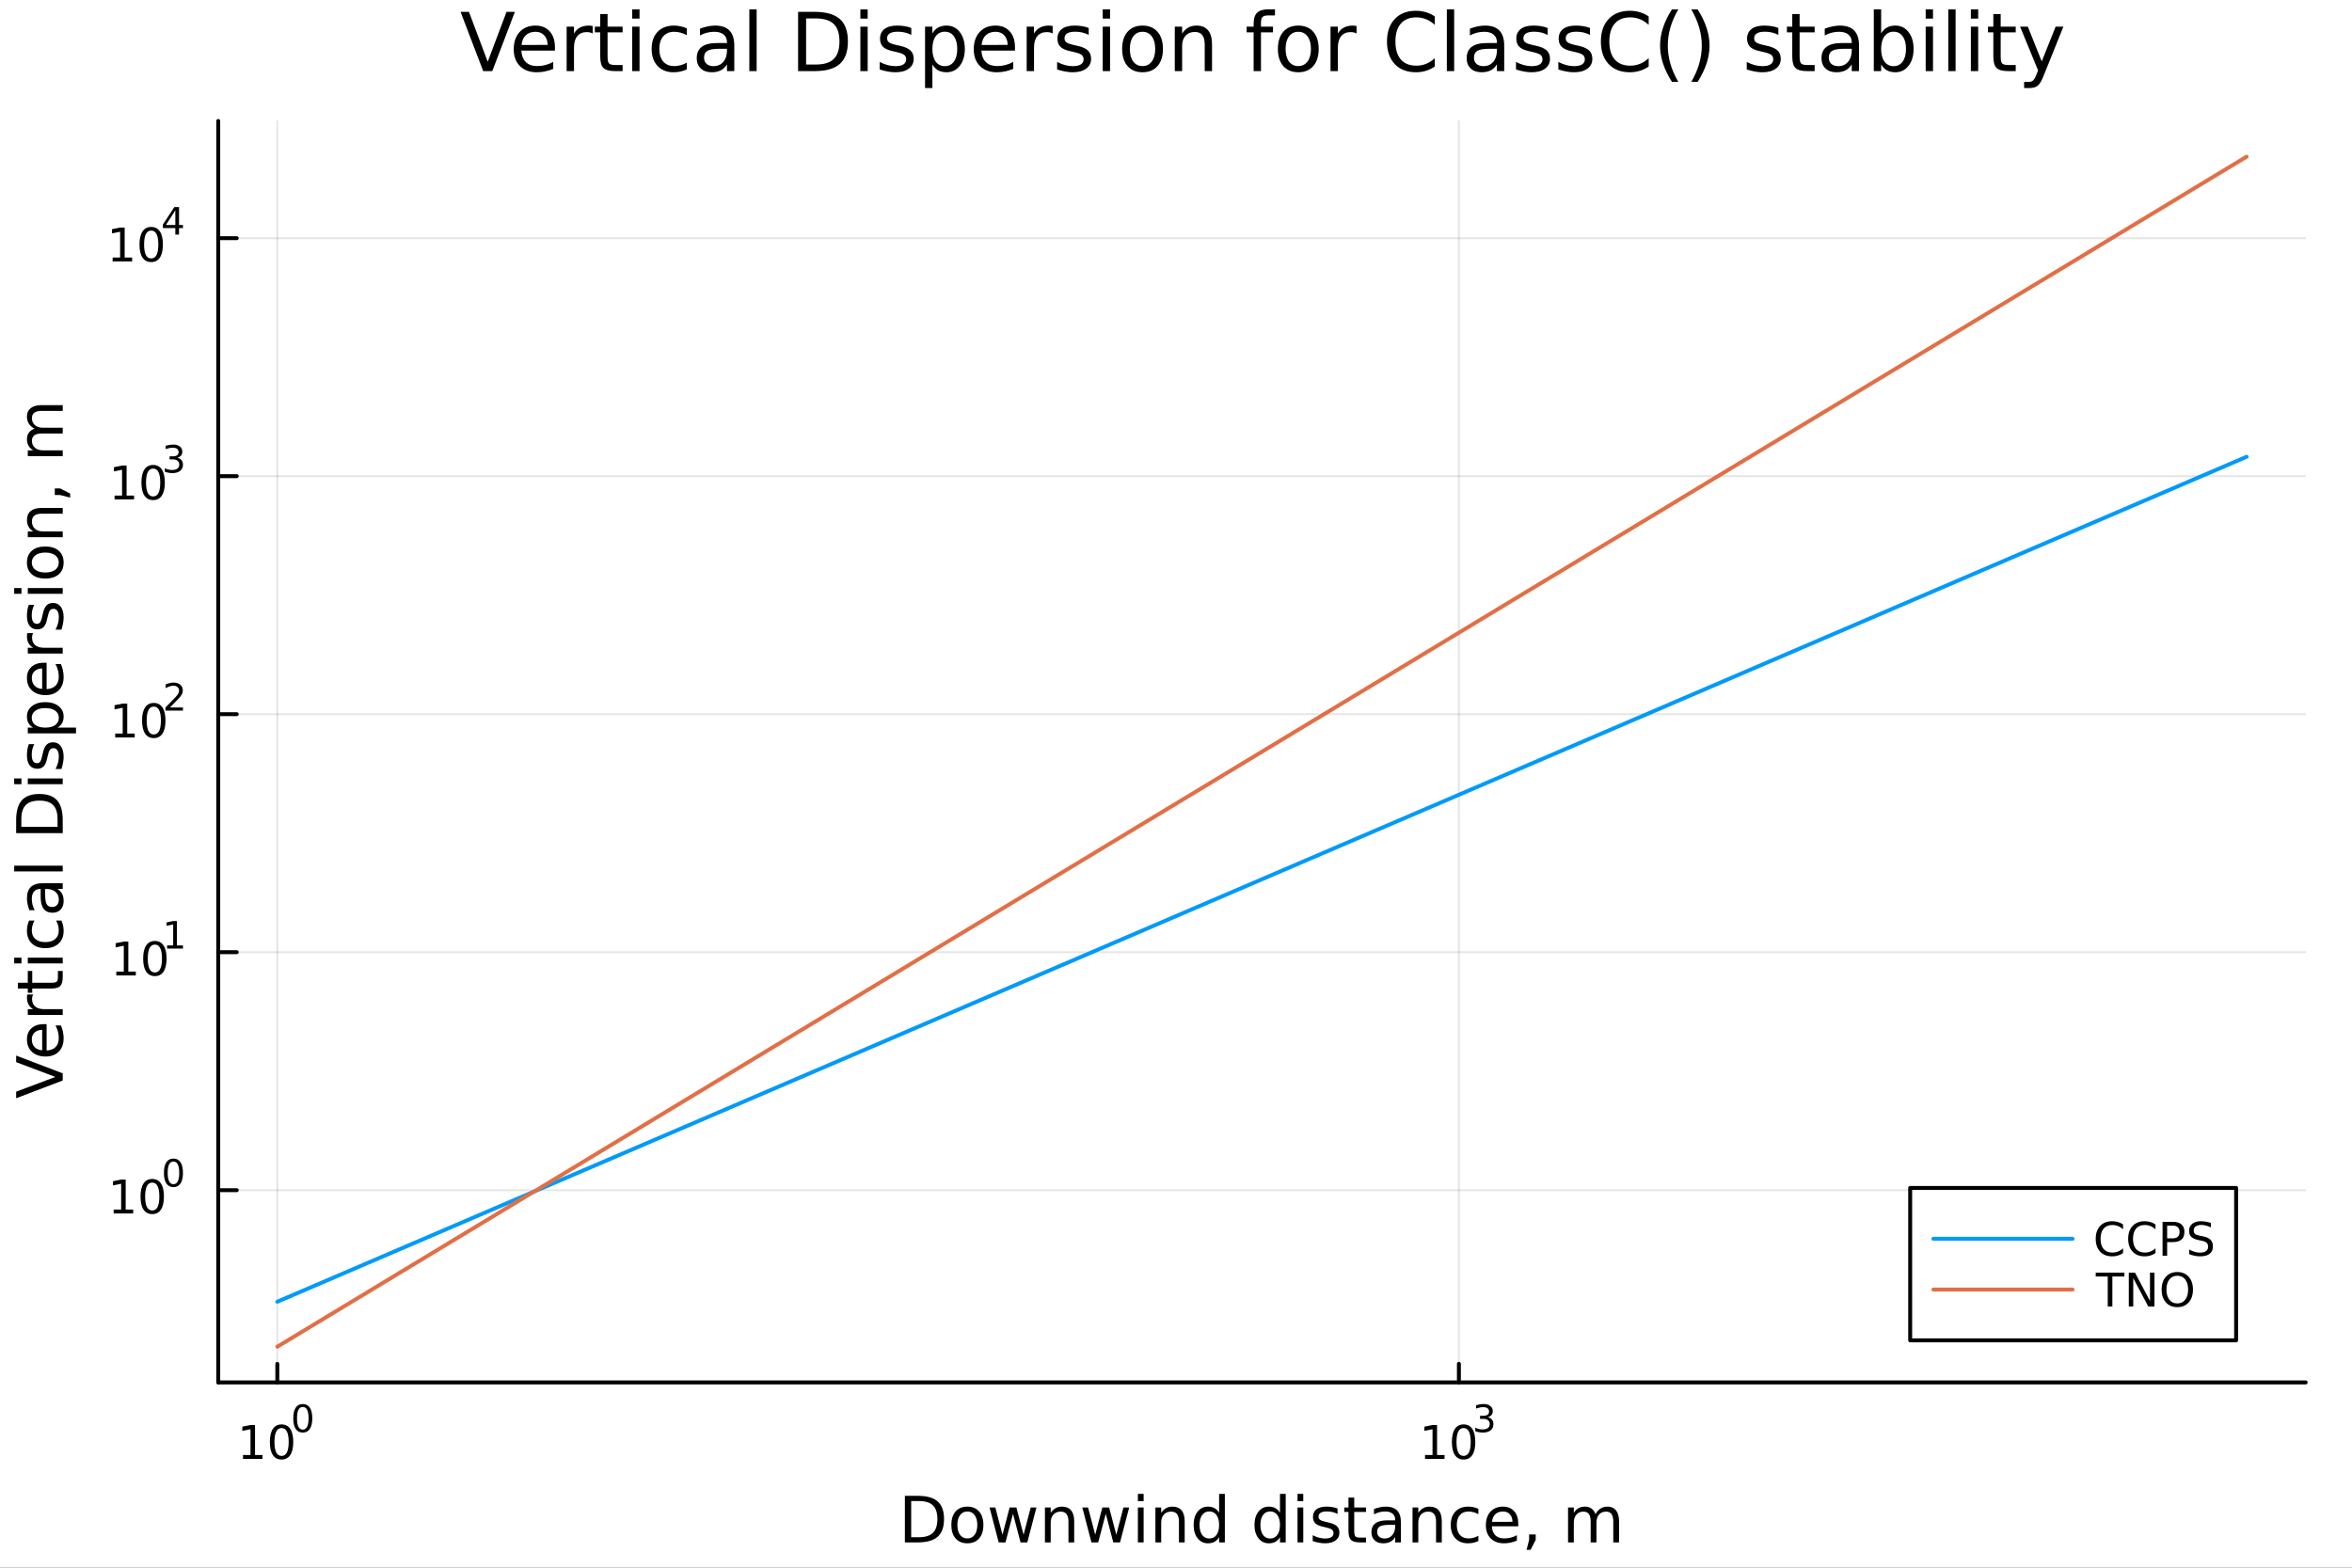 <?xml version="1.0" encoding="utf-8"?>
<svg xmlns="http://www.w3.org/2000/svg" xmlns:xlink="http://www.w3.org/1999/xlink" width="600" height="400" viewBox="0 0 2400 1600">
<rect x="0" y="0" width="2400" height="1600" fill="#333333" stroke="none"/>
<defs>
  <clipPath id="clip160">
    <rect x="0" y="0" width="2400" height="1600"/>
  </clipPath>
</defs>
<path clip-path="url(#clip160)" d="M0 1600 L2400 1600 L2400 0 L0 0  Z" fill="#ffffff" fill-rule="evenodd" fill-opacity="1"/>
<defs>
  <clipPath id="clip161">
    <rect x="480" y="0" width="1681" height="1600"/>
  </clipPath>
</defs>
<path clip-path="url(#clip160)" d="M222.69 1410.9 L2352.76 1410.9 L2352.76 123.472 L222.69 123.472  Z" fill="#ffffff" fill-rule="evenodd" fill-opacity="1"/>
<defs>
  <clipPath id="clip162">
    <rect x="222" y="123" width="2131" height="1288"/>
  </clipPath>
</defs>
<polyline clip-path="url(#clip162)" style="stroke:#000000; stroke-linecap:round; stroke-linejoin:round; stroke-width:2; stroke-opacity:0.1; fill:none" points="282.975,1410.9 282.975,123.472 "/>
<polyline clip-path="url(#clip162)" style="stroke:#000000; stroke-linecap:round; stroke-linejoin:round; stroke-width:2; stroke-opacity:0.1; fill:none" points="1488.67,1410.9 1488.67,123.472 "/>
<polyline clip-path="url(#clip162)" style="stroke:#000000; stroke-linecap:round; stroke-linejoin:round; stroke-width:2; stroke-opacity:0.1; fill:none" points="222.69,1214.73 2352.76,1214.73 "/>
<polyline clip-path="url(#clip162)" style="stroke:#000000; stroke-linecap:round; stroke-linejoin:round; stroke-width:2; stroke-opacity:0.1; fill:none" points="222.69,971.818 2352.76,971.818 "/>
<polyline clip-path="url(#clip162)" style="stroke:#000000; stroke-linecap:round; stroke-linejoin:round; stroke-width:2; stroke-opacity:0.1; fill:none" points="222.69,728.907 2352.76,728.907 "/>
<polyline clip-path="url(#clip162)" style="stroke:#000000; stroke-linecap:round; stroke-linejoin:round; stroke-width:2; stroke-opacity:0.1; fill:none" points="222.69,485.997 2352.76,485.997 "/>
<polyline clip-path="url(#clip162)" style="stroke:#000000; stroke-linecap:round; stroke-linejoin:round; stroke-width:2; stroke-opacity:0.1; fill:none" points="222.69,243.087 2352.76,243.087 "/>
<polyline clip-path="url(#clip160)" style="stroke:#000000; stroke-linecap:round; stroke-linejoin:round; stroke-width:4; stroke-opacity:1; fill:none" points="222.69,1410.9 2352.76,1410.9 "/>
<polyline clip-path="url(#clip160)" style="stroke:#000000; stroke-linecap:round; stroke-linejoin:round; stroke-width:4; stroke-opacity:1; fill:none" points="282.975,1410.9 282.975,1392 "/>
<polyline clip-path="url(#clip160)" style="stroke:#000000; stroke-linecap:round; stroke-linejoin:round; stroke-width:4; stroke-opacity:1; fill:none" points="1488.67,1410.9 1488.67,1392 "/>
<path clip-path="url(#clip160)" d="M247.958 1485.02 L255.597 1485.02 L255.597 1458.66 L247.287 1460.32 L247.287 1456.06 L255.551 1454.4 L260.226 1454.4 L260.226 1485.02 L267.865 1485.02 L267.865 1488.96 L247.958 1488.96 L247.958 1485.02 Z" fill="#000000" fill-rule="nonzero" fill-opacity="1" /><path clip-path="url(#clip160)" d="M287.31 1457.48 Q283.699 1457.48 281.87 1461.04 Q280.064 1464.58 280.064 1471.71 Q280.064 1478.82 281.87 1482.38 Q283.699 1485.92 287.31 1485.92 Q290.944 1485.92 292.749 1482.38 Q294.578 1478.82 294.578 1471.71 Q294.578 1464.58 292.749 1461.04 Q290.944 1457.48 287.31 1457.48 M287.31 1453.77 Q293.12 1453.77 296.175 1458.38 Q299.254 1462.96 299.254 1471.71 Q299.254 1480.44 296.175 1485.04 Q293.12 1489.63 287.31 1489.63 Q281.5 1489.63 278.421 1485.04 Q275.365 1480.44 275.365 1471.71 Q275.365 1462.96 278.421 1458.38 Q281.5 1453.77 287.31 1453.77 Z" fill="#000000" fill-rule="nonzero" fill-opacity="1" /><path clip-path="url(#clip160)" d="M308.959 1435.97 Q306.025 1435.97 304.539 1438.86 Q303.072 1441.74 303.072 1447.53 Q303.072 1453.31 304.539 1456.2 Q306.025 1459.08 308.959 1459.08 Q311.912 1459.08 313.379 1456.2 Q314.864 1453.31 314.864 1447.53 Q314.864 1441.74 313.379 1438.86 Q311.912 1435.97 308.959 1435.97 M308.959 1432.96 Q313.68 1432.96 316.162 1436.7 Q318.664 1440.43 318.664 1447.53 Q318.664 1454.62 316.162 1458.37 Q313.68 1462.09 308.959 1462.09 Q304.238 1462.09 301.737 1458.37 Q299.254 1454.62 299.254 1447.53 Q299.254 1440.43 301.737 1436.7 Q304.238 1432.96 308.959 1432.96 Z" fill="#000000" fill-rule="nonzero" fill-opacity="1" /><path clip-path="url(#clip160)" d="M1454.12 1485.02 L1461.76 1485.02 L1461.76 1458.66 L1453.45 1460.32 L1453.45 1456.06 L1461.71 1454.4 L1466.38 1454.4 L1466.38 1485.02 L1474.02 1485.02 L1474.02 1488.96 L1454.12 1488.96 L1454.12 1485.02 Z" fill="#000000" fill-rule="nonzero" fill-opacity="1" /><path clip-path="url(#clip160)" d="M1493.47 1457.48 Q1489.86 1457.48 1488.03 1461.04 Q1486.22 1464.58 1486.22 1471.71 Q1486.22 1478.82 1488.03 1482.38 Q1489.86 1485.92 1493.47 1485.92 Q1497.1 1485.92 1498.91 1482.38 Q1500.74 1478.82 1500.74 1471.71 Q1500.74 1464.58 1498.91 1461.04 Q1497.1 1457.48 1493.47 1457.48 M1493.47 1453.77 Q1499.28 1453.77 1502.33 1458.38 Q1505.41 1462.96 1505.41 1471.71 Q1505.41 1480.44 1502.33 1485.04 Q1499.28 1489.63 1493.47 1489.63 Q1487.66 1489.63 1484.58 1485.04 Q1481.52 1480.44 1481.52 1471.71 Q1481.52 1462.96 1484.58 1458.38 Q1487.66 1453.77 1493.47 1453.77 Z" fill="#000000" fill-rule="nonzero" fill-opacity="1" /><path clip-path="url(#clip160)" d="M1518.11 1446.41 Q1520.83 1446.99 1522.36 1448.83 Q1523.9 1450.68 1523.9 1453.38 Q1523.9 1457.54 1521.04 1459.82 Q1518.18 1462.09 1512.92 1462.09 Q1511.15 1462.09 1509.27 1461.73 Q1507.41 1461.4 1505.41 1460.7 L1505.41 1457.03 Q1506.99 1457.95 1508.87 1458.42 Q1510.75 1458.89 1512.8 1458.89 Q1516.38 1458.89 1518.24 1457.48 Q1520.12 1456.07 1520.12 1453.38 Q1520.12 1450.9 1518.37 1449.51 Q1516.64 1448.1 1513.54 1448.1 L1510.26 1448.1 L1510.26 1444.98 L1513.69 1444.98 Q1516.49 1444.98 1517.98 1443.87 Q1519.46 1442.74 1519.46 1440.63 Q1519.46 1438.47 1517.92 1437.32 Q1516.4 1436.16 1513.54 1436.16 Q1511.98 1436.16 1510.19 1436.49 Q1508.4 1436.83 1506.26 1437.55 L1506.26 1434.16 Q1508.42 1433.56 1510.3 1433.26 Q1512.2 1432.96 1513.88 1432.96 Q1518.2 1432.96 1520.72 1434.93 Q1523.24 1436.89 1523.24 1440.24 Q1523.24 1442.57 1521.91 1444.19 Q1520.57 1445.79 1518.11 1446.41 Z" fill="#000000" fill-rule="nonzero" fill-opacity="1" /><path clip-path="url(#clip160)" d="M929.779 1531.95 L929.779 1568.9 L937.546 1568.9 Q947.381 1568.9 951.932 1564.45 Q956.515 1559.99 956.515 1550.38 Q956.515 1540.83 951.932 1536.4 Q947.381 1531.95 937.546 1531.95 L929.779 1531.95 M923.35 1526.67 L936.559 1526.67 Q950.372 1526.67 956.834 1532.43 Q963.295 1538.16 963.295 1550.38 Q963.295 1562.66 956.802 1568.42 Q950.309 1574.19 936.559 1574.19 L923.35 1574.19 L923.35 1526.67 Z" fill="#000000" fill-rule="nonzero" fill-opacity="1" /><path clip-path="url(#clip160)" d="M987.103 1542.64 Q982.392 1542.64 979.655 1546.34 Q976.917 1550 976.917 1556.39 Q976.917 1562.79 979.623 1566.48 Q982.36 1570.14 987.103 1570.14 Q991.781 1570.14 994.519 1566.45 Q997.256 1562.76 997.256 1556.39 Q997.256 1550.06 994.519 1546.37 Q991.781 1542.64 987.103 1542.64 M987.103 1537.68 Q994.741 1537.68 999.102 1542.64 Q1003.46 1547.61 1003.46 1556.39 Q1003.46 1565.15 999.102 1570.14 Q994.741 1575.11 987.103 1575.11 Q979.432 1575.11 975.071 1570.14 Q970.743 1565.15 970.743 1556.39 Q970.743 1547.61 975.071 1542.64 Q979.432 1537.68 987.103 1537.68 Z" fill="#000000" fill-rule="nonzero" fill-opacity="1" /><path clip-path="url(#clip160)" d="M1009.76 1538.54 L1015.62 1538.54 L1022.94 1566.36 L1030.23 1538.54 L1037.14 1538.54 L1044.46 1566.36 L1051.75 1538.54 L1057.6 1538.54 L1048.28 1574.19 L1041.37 1574.19 L1033.7 1544.97 L1026 1574.19 L1019.09 1574.19 L1009.76 1538.54 Z" fill="#000000" fill-rule="nonzero" fill-opacity="1" /><path clip-path="url(#clip160)" d="M1096.12 1552.67 L1096.12 1574.19 L1090.26 1574.19 L1090.26 1552.86 Q1090.26 1547.8 1088.29 1545.29 Q1086.31 1542.77 1082.37 1542.77 Q1077.62 1542.77 1074.89 1545.79 Q1072.15 1548.82 1072.15 1554.04 L1072.15 1574.19 L1066.26 1574.19 L1066.26 1538.54 L1072.15 1538.54 L1072.15 1544.08 Q1074.25 1540.86 1077.08 1539.27 Q1079.95 1537.68 1083.67 1537.68 Q1089.81 1537.68 1092.96 1541.5 Q1096.12 1545.29 1096.12 1552.67 Z" fill="#000000" fill-rule="nonzero" fill-opacity="1" /><path clip-path="url(#clip160)" d="M1104.39 1538.54 L1110.25 1538.54 L1117.57 1566.36 L1124.86 1538.54 L1131.76 1538.54 L1139.08 1566.36 L1146.37 1538.54 L1152.23 1538.54 L1142.9 1574.19 L1136 1574.19 L1128.33 1544.97 L1120.62 1574.19 L1113.72 1574.19 L1104.39 1538.54 Z" fill="#000000" fill-rule="nonzero" fill-opacity="1" /><path clip-path="url(#clip160)" d="M1161.11 1538.54 L1166.97 1538.54 L1166.97 1574.19 L1161.11 1574.19 L1161.11 1538.54 M1161.11 1524.66 L1166.97 1524.66 L1166.97 1532.08 L1161.11 1532.08 L1161.11 1524.66 Z" fill="#000000" fill-rule="nonzero" fill-opacity="1" /><path clip-path="url(#clip160)" d="M1208.85 1552.67 L1208.85 1574.19 L1203 1574.19 L1203 1552.86 Q1203 1547.8 1201.02 1545.29 Q1199.05 1542.77 1195.1 1542.77 Q1190.36 1542.77 1187.62 1545.79 Q1184.89 1548.82 1184.89 1554.04 L1184.89 1574.19 L1179 1574.19 L1179 1538.54 L1184.89 1538.54 L1184.89 1544.08 Q1186.99 1540.86 1189.82 1539.27 Q1192.68 1537.68 1196.41 1537.68 Q1202.55 1537.68 1205.7 1541.5 Q1208.85 1545.29 1208.85 1552.67 Z" fill="#000000" fill-rule="nonzero" fill-opacity="1" /><path clip-path="url(#clip160)" d="M1243.99 1543.95 L1243.99 1524.66 L1249.85 1524.66 L1249.85 1574.19 L1243.99 1574.19 L1243.99 1568.84 Q1242.14 1572.02 1239.31 1573.58 Q1236.51 1575.11 1232.56 1575.11 Q1226.1 1575.11 1222.03 1569.95 Q1217.99 1564.8 1217.99 1556.39 Q1217.99 1547.99 1222.03 1542.83 Q1226.1 1537.68 1232.56 1537.68 Q1236.51 1537.68 1239.31 1539.24 Q1242.14 1540.77 1243.99 1543.95 M1224.03 1556.39 Q1224.03 1562.85 1226.68 1566.55 Q1229.35 1570.21 1234 1570.21 Q1238.64 1570.21 1241.32 1566.55 Q1243.99 1562.85 1243.99 1556.39 Q1243.99 1549.93 1241.32 1546.27 Q1238.64 1542.58 1234 1542.58 Q1229.35 1542.58 1226.68 1546.27 Q1224.03 1549.93 1224.03 1556.39 Z" fill="#000000" fill-rule="nonzero" fill-opacity="1" /><path clip-path="url(#clip160)" d="M1306.09 1543.95 L1306.09 1524.66 L1311.94 1524.66 L1311.94 1574.19 L1306.09 1574.19 L1306.09 1568.84 Q1304.24 1572.02 1301.41 1573.58 Q1298.61 1575.11 1294.66 1575.11 Q1288.2 1575.11 1284.13 1569.95 Q1280.08 1564.8 1280.08 1556.39 Q1280.08 1547.99 1284.13 1542.83 Q1288.2 1537.68 1294.66 1537.68 Q1298.61 1537.68 1301.41 1539.24 Q1304.24 1540.77 1306.09 1543.95 M1286.13 1556.39 Q1286.13 1562.85 1288.77 1566.55 Q1291.45 1570.21 1296.09 1570.21 Q1300.74 1570.21 1303.41 1566.55 Q1306.09 1562.85 1306.09 1556.39 Q1306.09 1549.93 1303.41 1546.27 Q1300.74 1542.58 1296.09 1542.58 Q1291.45 1542.58 1288.77 1546.27 Q1286.13 1549.93 1286.13 1556.39 Z" fill="#000000" fill-rule="nonzero" fill-opacity="1" /><path clip-path="url(#clip160)" d="M1324.01 1538.54 L1329.86 1538.54 L1329.86 1574.19 L1324.01 1574.19 L1324.01 1538.54 M1324.01 1524.66 L1329.86 1524.66 L1329.86 1532.08 L1324.01 1532.08 L1324.01 1524.66 Z" fill="#000000" fill-rule="nonzero" fill-opacity="1" /><path clip-path="url(#clip160)" d="M1364.84 1539.59 L1364.84 1545.13 Q1362.36 1543.85 1359.69 1543.22 Q1357.01 1542.58 1354.15 1542.58 Q1349.79 1542.58 1347.59 1543.92 Q1345.43 1545.25 1345.43 1547.93 Q1345.43 1549.96 1346.99 1551.14 Q1348.55 1552.29 1353.26 1553.34 L1355.26 1553.78 Q1361.5 1555.12 1364.11 1557.57 Q1366.75 1559.99 1366.75 1564.35 Q1366.75 1569.32 1362.81 1572.21 Q1358.89 1575.11 1352.02 1575.11 Q1349.15 1575.11 1346.03 1574.54 Q1342.95 1573.99 1339.51 1572.88 L1339.51 1566.83 Q1342.75 1568.52 1345.91 1569.38 Q1349.06 1570.21 1352.14 1570.21 Q1356.28 1570.21 1358.51 1568.81 Q1360.74 1567.37 1360.74 1564.8 Q1360.74 1562.41 1359.11 1561.14 Q1357.52 1559.86 1352.08 1558.68 L1350.04 1558.21 Q1344.6 1557.06 1342.18 1554.71 Q1339.76 1552.32 1339.76 1548.18 Q1339.76 1543.15 1343.33 1540.42 Q1346.89 1537.68 1353.45 1537.68 Q1356.7 1537.68 1359.56 1538.16 Q1362.42 1538.63 1364.84 1539.59 Z" fill="#000000" fill-rule="nonzero" fill-opacity="1" /><path clip-path="url(#clip160)" d="M1381.87 1528.42 L1381.87 1538.54 L1393.93 1538.54 L1393.93 1543.09 L1381.87 1543.09 L1381.87 1562.44 Q1381.87 1566.8 1383.05 1568.04 Q1384.26 1569.28 1387.92 1569.28 L1393.93 1569.28 L1393.93 1574.19 L1387.92 1574.19 Q1381.14 1574.19 1378.56 1571.67 Q1375.98 1569.12 1375.98 1562.44 L1375.98 1543.09 L1371.69 1543.09 L1371.69 1538.54 L1375.98 1538.54 L1375.98 1528.42 L1381.87 1528.42 Z" fill="#000000" fill-rule="nonzero" fill-opacity="1" /><path clip-path="url(#clip160)" d="M1417.84 1556.27 Q1410.74 1556.27 1408 1557.89 Q1405.27 1559.51 1405.27 1563.43 Q1405.27 1566.55 1407.3 1568.39 Q1409.37 1570.21 1412.9 1570.21 Q1417.77 1570.21 1420.7 1566.77 Q1423.66 1563.3 1423.66 1557.57 L1423.66 1556.27 L1417.84 1556.27 M1429.52 1553.85 L1429.52 1574.19 L1423.66 1574.19 L1423.66 1568.77 Q1421.66 1572.02 1418.67 1573.58 Q1415.67 1575.11 1411.35 1575.11 Q1405.87 1575.11 1402.62 1572.05 Q1399.41 1568.97 1399.41 1563.81 Q1399.41 1557.79 1403.42 1554.74 Q1407.46 1551.68 1415.45 1551.68 L1423.66 1551.68 L1423.66 1551.11 Q1423.66 1547.07 1420.99 1544.87 Q1418.35 1542.64 1413.54 1542.64 Q1410.49 1542.64 1407.59 1543.38 Q1404.69 1544.11 1402.02 1545.57 L1402.02 1540.16 Q1405.23 1538.92 1408.26 1538.31 Q1411.28 1537.68 1414.15 1537.68 Q1421.88 1537.68 1425.7 1541.69 Q1429.52 1545.7 1429.52 1553.85 Z" fill="#000000" fill-rule="nonzero" fill-opacity="1" /><path clip-path="url(#clip160)" d="M1471.21 1552.67 L1471.21 1574.19 L1465.36 1574.19 L1465.36 1552.86 Q1465.36 1547.8 1463.38 1545.29 Q1461.41 1542.77 1457.46 1542.77 Q1452.72 1542.77 1449.98 1545.79 Q1447.25 1548.82 1447.25 1554.04 L1447.25 1574.19 L1441.36 1574.19 L1441.36 1538.54 L1447.25 1538.54 L1447.25 1544.08 Q1449.35 1540.86 1452.18 1539.27 Q1455.05 1537.68 1458.77 1537.68 Q1464.91 1537.68 1468.06 1541.5 Q1471.21 1545.29 1471.21 1552.67 Z" fill="#000000" fill-rule="nonzero" fill-opacity="1" /><path clip-path="url(#clip160)" d="M1508.55 1539.91 L1508.55 1545.38 Q1506.07 1544.01 1503.55 1543.34 Q1501.07 1542.64 1498.52 1542.64 Q1492.83 1542.64 1489.68 1546.27 Q1486.52 1549.87 1486.52 1556.39 Q1486.52 1562.92 1489.68 1566.55 Q1492.83 1570.14 1498.52 1570.14 Q1501.07 1570.14 1503.55 1569.47 Q1506.07 1568.77 1508.55 1567.41 L1508.55 1572.82 Q1506.1 1573.96 1503.46 1574.54 Q1500.85 1575.11 1497.89 1575.11 Q1489.83 1575.11 1485.09 1570.05 Q1480.35 1564.99 1480.35 1556.39 Q1480.35 1547.67 1485.12 1542.68 Q1489.93 1537.68 1498.27 1537.68 Q1500.97 1537.68 1503.55 1538.25 Q1506.13 1538.79 1508.55 1539.91 Z" fill="#000000" fill-rule="nonzero" fill-opacity="1" /><path clip-path="url(#clip160)" d="M1549.23 1554.9 L1549.23 1557.76 L1522.3 1557.76 Q1522.68 1563.81 1525.93 1566.99 Q1529.21 1570.14 1535.03 1570.14 Q1538.4 1570.14 1541.56 1569.32 Q1544.74 1568.49 1547.86 1566.83 L1547.86 1572.37 Q1544.71 1573.71 1541.4 1574.41 Q1538.09 1575.11 1534.68 1575.11 Q1526.15 1575.11 1521.15 1570.14 Q1516.19 1565.18 1516.19 1556.71 Q1516.19 1547.96 1520.9 1542.83 Q1525.64 1537.68 1533.66 1537.68 Q1540.86 1537.68 1545.02 1542.33 Q1549.23 1546.94 1549.23 1554.9 M1543.37 1553.18 Q1543.31 1548.37 1540.66 1545.51 Q1538.05 1542.64 1533.73 1542.64 Q1528.82 1542.64 1525.86 1545.41 Q1522.94 1548.18 1522.49 1553.21 L1543.37 1553.18 Z" fill="#000000" fill-rule="nonzero" fill-opacity="1" /><path clip-path="url(#clip160)" d="M1560.33 1566.1 L1567.05 1566.1 L1567.05 1571.58 L1561.83 1581.76 L1557.72 1581.76 L1560.33 1571.58 L1560.33 1566.1 Z" fill="#000000" fill-rule="nonzero" fill-opacity="1" /><path clip-path="url(#clip160)" d="M1628.03 1545.38 Q1630.23 1541.43 1633.29 1539.56 Q1636.34 1537.68 1640.48 1537.68 Q1646.05 1537.68 1649.07 1541.59 Q1652.1 1545.48 1652.1 1552.67 L1652.1 1574.19 L1646.21 1574.19 L1646.21 1552.86 Q1646.21 1547.74 1644.39 1545.25 Q1642.58 1542.77 1638.86 1542.77 Q1634.3 1542.77 1631.66 1545.79 Q1629.02 1548.82 1629.02 1554.04 L1629.02 1574.19 L1623.13 1574.19 L1623.13 1552.86 Q1623.13 1547.7 1621.32 1545.25 Q1619.5 1542.77 1615.72 1542.77 Q1611.23 1542.77 1608.59 1545.83 Q1605.94 1548.85 1605.94 1554.04 L1605.94 1574.19 L1600.06 1574.19 L1600.06 1538.54 L1605.94 1538.54 L1605.94 1544.08 Q1607.95 1540.8 1610.75 1539.24 Q1613.55 1537.68 1617.4 1537.68 Q1621.29 1537.68 1623.99 1539.65 Q1626.73 1541.62 1628.03 1545.38 Z" fill="#000000" fill-rule="nonzero" fill-opacity="1" /><polyline clip-path="url(#clip160)" style="stroke:#000000; stroke-linecap:round; stroke-linejoin:round; stroke-width:4; stroke-opacity:1; fill:none" points="222.69,1410.9 222.69,123.472 "/>
<polyline clip-path="url(#clip160)" style="stroke:#000000; stroke-linecap:round; stroke-linejoin:round; stroke-width:4; stroke-opacity:1; fill:none" points="222.69,1214.73 241.588,1214.73 "/>
<polyline clip-path="url(#clip160)" style="stroke:#000000; stroke-linecap:round; stroke-linejoin:round; stroke-width:4; stroke-opacity:1; fill:none" points="222.69,971.818 241.588,971.818 "/>
<polyline clip-path="url(#clip160)" style="stroke:#000000; stroke-linecap:round; stroke-linejoin:round; stroke-width:4; stroke-opacity:1; fill:none" points="222.69,728.907 241.588,728.907 "/>
<polyline clip-path="url(#clip160)" style="stroke:#000000; stroke-linecap:round; stroke-linejoin:round; stroke-width:4; stroke-opacity:1; fill:none" points="222.69,485.997 241.588,485.997 "/>
<polyline clip-path="url(#clip160)" style="stroke:#000000; stroke-linecap:round; stroke-linejoin:round; stroke-width:4; stroke-opacity:1; fill:none" points="222.69,243.087 241.588,243.087 "/>
<path clip-path="url(#clip160)" d="M115.985 1234.52 L123.624 1234.52 L123.624 1208.15 L115.313 1209.82 L115.313 1205.56 L123.577 1203.9 L128.253 1203.9 L128.253 1234.52 L135.892 1234.52 L135.892 1238.46 L115.985 1238.46 L115.985 1234.52 Z" fill="#000000" fill-rule="nonzero" fill-opacity="1" /><path clip-path="url(#clip160)" d="M155.336 1206.97 Q151.725 1206.97 149.897 1210.54 Q148.091 1214.08 148.091 1221.21 Q148.091 1228.32 149.897 1231.88 Q151.725 1235.42 155.336 1235.42 Q158.971 1235.42 160.776 1231.88 Q162.605 1228.32 162.605 1221.21 Q162.605 1214.08 160.776 1210.54 Q158.971 1206.97 155.336 1206.97 M155.336 1203.27 Q161.146 1203.27 164.202 1207.88 Q167.281 1212.46 167.281 1221.21 Q167.281 1229.94 164.202 1234.54 Q161.146 1239.13 155.336 1239.13 Q149.526 1239.13 146.447 1234.54 Q143.392 1229.94 143.392 1221.21 Q143.392 1212.46 146.447 1207.88 Q149.526 1203.27 155.336 1203.27 Z" fill="#000000" fill-rule="nonzero" fill-opacity="1" /><path clip-path="url(#clip160)" d="M176.986 1185.47 Q174.052 1185.47 172.566 1188.36 Q171.099 1191.24 171.099 1197.03 Q171.099 1202.81 172.566 1205.7 Q174.052 1208.58 176.986 1208.58 Q179.938 1208.58 181.405 1205.7 Q182.891 1202.81 182.891 1197.03 Q182.891 1191.24 181.405 1188.36 Q179.938 1185.47 176.986 1185.47 M176.986 1182.46 Q181.706 1182.46 184.189 1186.2 Q186.69 1189.92 186.69 1197.03 Q186.69 1204.12 184.189 1207.87 Q181.706 1211.59 176.986 1211.59 Q172.265 1211.59 169.763 1207.87 Q167.281 1204.12 167.281 1197.03 Q167.281 1189.92 169.763 1186.2 Q172.265 1182.46 176.986 1182.46 Z" fill="#000000" fill-rule="nonzero" fill-opacity="1" /><path clip-path="url(#clip160)" d="M118.674 991.61 L126.313 991.61 L126.313 965.244 L118.003 966.911 L118.003 962.652 L126.267 960.985 L130.943 960.985 L130.943 991.61 L138.581 991.61 L138.581 995.545 L118.674 995.545 L118.674 991.61 Z" fill="#000000" fill-rule="nonzero" fill-opacity="1" /><path clip-path="url(#clip160)" d="M158.026 964.064 Q154.415 964.064 152.586 967.629 Q150.781 971.17 150.781 978.3 Q150.781 985.406 152.586 988.971 Q154.415 992.513 158.026 992.513 Q161.66 992.513 163.466 988.971 Q165.294 985.406 165.294 978.3 Q165.294 971.17 163.466 967.629 Q161.66 964.064 158.026 964.064 M158.026 960.36 Q163.836 960.36 166.892 964.967 Q169.97 969.55 169.97 978.3 Q169.97 987.027 166.892 991.633 Q163.836 996.216 158.026 996.216 Q152.216 996.216 149.137 991.633 Q146.081 987.027 146.081 978.3 Q146.081 969.55 149.137 964.967 Q152.216 960.36 158.026 960.36 Z" fill="#000000" fill-rule="nonzero" fill-opacity="1" /><path clip-path="url(#clip160)" d="M170.516 964.937 L176.722 964.937 L176.722 943.515 L169.97 944.87 L169.97 941.409 L176.685 940.055 L180.484 940.055 L180.484 964.937 L186.69 964.937 L186.69 968.135 L170.516 968.135 L170.516 964.937 Z" fill="#000000" fill-rule="nonzero" fill-opacity="1" /><path clip-path="url(#clip160)" d="M117.565 748.7 L125.203 748.7 L125.203 722.334 L116.893 724.001 L116.893 719.741 L125.157 718.075 L129.833 718.075 L129.833 748.7 L137.472 748.7 L137.472 752.635 L117.565 752.635 L117.565 748.7 Z" fill="#000000" fill-rule="nonzero" fill-opacity="1" /><path clip-path="url(#clip160)" d="M156.916 721.154 Q153.305 721.154 151.476 724.718 Q149.671 728.26 149.671 735.39 Q149.671 742.496 151.476 746.061 Q153.305 749.602 156.916 749.602 Q160.55 749.602 162.356 746.061 Q164.185 742.496 164.185 735.39 Q164.185 728.26 162.356 724.718 Q160.55 721.154 156.916 721.154 M156.916 717.45 Q162.726 717.45 165.782 722.056 Q168.861 726.64 168.861 735.39 Q168.861 744.116 165.782 748.723 Q162.726 753.306 156.916 753.306 Q151.106 753.306 148.027 748.723 Q144.972 744.116 144.972 735.39 Q144.972 726.64 148.027 722.056 Q151.106 717.45 156.916 717.45 Z" fill="#000000" fill-rule="nonzero" fill-opacity="1" /><path clip-path="url(#clip160)" d="M173.431 722.027 L186.69 722.027 L186.69 725.224 L168.861 725.224 L168.861 722.027 Q171.023 719.789 174.747 716.027 Q178.49 712.247 179.449 711.156 Q181.274 709.106 181.988 707.696 Q182.722 706.266 182.722 704.893 Q182.722 702.655 181.142 701.245 Q179.581 699.834 177.061 699.834 Q175.274 699.834 173.28 700.455 Q171.306 701.075 169.049 702.335 L169.049 698.499 Q171.343 697.577 173.337 697.107 Q175.33 696.637 176.986 696.637 Q181.349 696.637 183.944 698.818 Q186.54 701 186.54 704.649 Q186.54 706.379 185.882 707.94 Q185.242 709.482 183.531 711.589 Q183.06 712.134 180.54 714.749 Q178.02 717.344 173.431 722.027 Z" fill="#000000" fill-rule="nonzero" fill-opacity="1" /><path clip-path="url(#clip160)" d="M116.906 505.789 L124.545 505.789 L124.545 479.424 L116.235 481.09 L116.235 476.831 L124.499 475.165 L129.175 475.165 L129.175 505.789 L136.814 505.789 L136.814 509.725 L116.906 509.725 L116.906 505.789 Z" fill="#000000" fill-rule="nonzero" fill-opacity="1" /><path clip-path="url(#clip160)" d="M156.258 478.243 Q152.647 478.243 150.818 481.808 Q149.013 485.35 149.013 492.479 Q149.013 499.586 150.818 503.151 Q152.647 506.692 156.258 506.692 Q159.892 506.692 161.698 503.151 Q163.526 499.586 163.526 492.479 Q163.526 485.35 161.698 481.808 Q159.892 478.243 156.258 478.243 M156.258 474.54 Q162.068 474.54 165.124 479.146 Q168.202 483.729 168.202 492.479 Q168.202 501.206 165.124 505.813 Q162.068 510.396 156.258 510.396 Q150.448 510.396 147.369 505.813 Q144.314 501.206 144.314 492.479 Q144.314 483.729 147.369 479.146 Q150.448 474.54 156.258 474.54 Z" fill="#000000" fill-rule="nonzero" fill-opacity="1" /><path clip-path="url(#clip160)" d="M180.898 467.174 Q183.625 467.757 185.148 469.6 Q186.69 471.443 186.69 474.152 Q186.69 478.308 183.832 480.584 Q180.973 482.86 175.707 482.86 Q173.939 482.86 172.058 482.502 Q170.196 482.164 168.202 481.468 L168.202 477.8 Q169.782 478.722 171.663 479.192 Q173.544 479.662 175.594 479.662 Q179.167 479.662 181.029 478.252 Q182.91 476.841 182.91 474.152 Q182.91 471.669 181.161 470.277 Q179.431 468.867 176.327 468.867 L173.055 468.867 L173.055 465.745 L176.478 465.745 Q179.28 465.745 180.766 464.635 Q182.252 463.506 182.252 461.4 Q182.252 459.237 180.709 458.09 Q179.186 456.924 176.327 456.924 Q174.766 456.924 172.979 457.262 Q171.193 457.601 169.049 458.315 L169.049 454.93 Q171.212 454.328 173.092 454.027 Q174.992 453.726 176.666 453.726 Q180.992 453.726 183.512 455.701 Q186.032 457.657 186.032 461.005 Q186.032 463.337 184.697 464.955 Q183.361 466.553 180.898 467.174 Z" fill="#000000" fill-rule="nonzero" fill-opacity="1" /><path clip-path="url(#clip160)" d="M114.931 262.879 L122.57 262.879 L122.57 236.513 L114.26 238.18 L114.26 233.921 L122.524 232.254 L127.2 232.254 L127.2 262.879 L134.839 262.879 L134.839 266.814 L114.931 266.814 L114.931 262.879 Z" fill="#000000" fill-rule="nonzero" fill-opacity="1" /><path clip-path="url(#clip160)" d="M154.283 235.333 Q150.672 235.333 148.843 238.898 Q147.038 242.439 147.038 249.569 Q147.038 256.675 148.843 260.24 Q150.672 263.782 154.283 263.782 Q157.917 263.782 159.723 260.24 Q161.552 256.675 161.552 249.569 Q161.552 242.439 159.723 238.898 Q157.917 235.333 154.283 235.333 M154.283 231.629 Q160.093 231.629 163.149 236.236 Q166.227 240.819 166.227 249.569 Q166.227 258.296 163.149 262.902 Q160.093 267.486 154.283 267.486 Q148.473 267.486 145.394 262.902 Q142.339 258.296 142.339 249.569 Q142.339 240.819 145.394 236.236 Q148.473 231.629 154.283 231.629 Z" fill="#000000" fill-rule="nonzero" fill-opacity="1" /><path clip-path="url(#clip160)" d="M178.904 214.634 L169.312 229.624 L178.904 229.624 L178.904 214.634 M177.907 211.324 L182.684 211.324 L182.684 229.624 L186.69 229.624 L186.69 232.784 L182.684 232.784 L182.684 239.404 L178.904 239.404 L178.904 232.784 L166.227 232.784 L166.227 229.116 L177.907 211.324 Z" fill="#000000" fill-rule="nonzero" fill-opacity="1" /><path clip-path="url(#clip160)" d="M64.004 1102.75 L16.484 1120.89 L16.484 1114.18 L56.493 1099.12 L16.484 1084.04 L16.484 1077.35 L64.004 1095.46 L64.004 1102.75 Z" fill="#000000" fill-rule="nonzero" fill-opacity="1" /><path clip-path="url(#clip160)" d="M44.716 1045.24 L47.581 1045.24 L47.581 1072.17 Q53.628 1071.78 56.811 1068.54 Q59.962 1065.26 59.962 1059.43 Q59.962 1056.06 59.134 1052.91 Q58.307 1049.73 56.652 1046.61 L62.19 1046.61 Q63.527 1049.76 64.227 1053.07 Q64.927 1056.38 64.927 1059.78 Q64.927 1068.31 59.962 1073.31 Q54.997 1078.28 46.53 1078.28 Q37.777 1078.28 32.653 1073.57 Q27.497 1068.82 27.497 1060.8 Q27.497 1053.61 32.144 1049.44 Q36.759 1045.24 44.716 1045.24 M42.997 1051.09 Q38.191 1051.16 35.327 1053.8 Q32.462 1056.41 32.462 1060.74 Q32.462 1065.64 35.231 1068.6 Q38 1071.53 43.029 1071.97 L42.997 1051.09 Z" fill="#000000" fill-rule="nonzero" fill-opacity="1" /><path clip-path="url(#clip160)" d="M33.831 1014.97 Q33.258 1015.96 33.003 1017.13 Q32.717 1018.28 32.717 1019.68 Q32.717 1024.65 35.963 1027.32 Q39.178 1029.96 45.225 1029.96 L64.004 1029.96 L64.004 1035.85 L28.356 1035.85 L28.356 1029.96 L33.894 1029.96 Q30.648 1028.11 29.088 1025.15 Q27.497 1022.19 27.497 1017.96 Q27.497 1017.36 27.592 1016.62 Q27.656 1015.89 27.815 1015 L33.831 1014.97 Z" fill="#000000" fill-rule="nonzero" fill-opacity="1" /><path clip-path="url(#clip160)" d="M18.235 1003.03 L28.356 1003.03 L28.356 990.971 L32.908 990.971 L32.908 1003.03 L52.259 1003.03 Q56.62 1003.03 57.861 1001.86 Q59.103 1000.65 59.103 996.986 L59.103 990.971 L64.004 990.971 L64.004 996.986 Q64.004 1003.77 61.49 1006.34 Q58.943 1008.92 52.259 1008.92 L32.908 1008.92 L32.908 1013.22 L28.356 1013.22 L28.356 1008.92 L18.235 1008.92 L18.235 1003.03 Z" fill="#000000" fill-rule="nonzero" fill-opacity="1" /><path clip-path="url(#clip160)" d="M28.356 983.268 L28.356 977.412 L64.004 977.412 L64.004 983.268 L28.356 983.268 M14.479 983.268 L14.479 977.412 L21.895 977.412 L21.895 983.268 L14.479 983.268 Z" fill="#000000" fill-rule="nonzero" fill-opacity="1" /><path clip-path="url(#clip160)" d="M29.725 939.504 L35.199 939.504 Q33.831 941.987 33.162 944.501 Q32.462 946.984 32.462 949.53 Q32.462 955.227 36.09 958.378 Q39.687 961.529 46.212 961.529 Q52.737 961.529 56.365 958.378 Q59.962 955.227 59.962 949.53 Q59.962 946.984 59.294 944.501 Q58.593 941.987 57.225 939.504 L62.636 939.504 Q63.781 941.955 64.354 944.597 Q64.927 947.207 64.927 950.167 Q64.927 958.219 59.866 962.962 Q54.806 967.704 46.212 967.704 Q37.491 967.704 32.494 962.93 Q27.497 958.124 27.497 949.785 Q27.497 947.079 28.07 944.501 Q28.611 941.923 29.725 939.504 Z" fill="#000000" fill-rule="nonzero" fill-opacity="1" /><path clip-path="url(#clip160)" d="M46.085 913.118 Q46.085 920.216 47.708 922.953 Q49.331 925.69 53.246 925.69 Q56.365 925.69 58.211 923.653 Q60.026 921.585 60.026 918.052 Q60.026 913.182 56.588 910.254 Q53.119 907.294 47.39 907.294 L46.085 907.294 L46.085 913.118 M43.666 901.437 L64.004 901.437 L64.004 907.294 L58.593 907.294 Q61.84 909.299 63.399 912.291 Q64.927 915.283 64.927 919.611 Q64.927 925.086 61.872 928.332 Q58.784 931.547 53.628 931.547 Q47.612 931.547 44.557 927.537 Q41.501 923.494 41.501 915.505 L41.501 907.294 L40.928 907.294 Q36.886 907.294 34.69 909.967 Q32.462 912.609 32.462 917.415 Q32.462 920.471 33.194 923.367 Q33.926 926.263 35.39 928.937 L29.98 928.937 Q28.738 925.722 28.133 922.699 Q27.497 919.675 27.497 916.81 Q27.497 909.076 31.507 905.257 Q35.518 901.437 43.666 901.437 Z" fill="#000000" fill-rule="nonzero" fill-opacity="1" /><path clip-path="url(#clip160)" d="M14.479 889.374 L14.479 883.518 L64.004 883.518 L64.004 889.374 L14.479 889.374 Z" fill="#000000" fill-rule="nonzero" fill-opacity="1" /><path clip-path="url(#clip160)" d="M21.768 843.859 L58.721 843.859 L58.721 836.093 Q58.721 826.258 54.265 821.707 Q49.809 817.123 40.196 817.123 Q30.648 817.123 26.224 821.707 Q21.768 826.258 21.768 836.093 L21.768 843.859 M16.484 850.289 L16.484 837.08 Q16.484 823.266 22.245 816.805 Q27.974 810.344 40.196 810.344 Q52.482 810.344 58.243 816.837 Q64.004 823.33 64.004 837.08 L64.004 850.289 L16.484 850.289 Z" fill="#000000" fill-rule="nonzero" fill-opacity="1" /><path clip-path="url(#clip160)" d="M28.356 800.35 L28.356 794.493 L64.004 794.493 L64.004 800.35 L28.356 800.35 M14.479 800.35 L14.479 794.493 L21.895 794.493 L21.895 800.35 L14.479 800.35 Z" fill="#000000" fill-rule="nonzero" fill-opacity="1" /><path clip-path="url(#clip160)" d="M29.407 759.514 L34.945 759.514 Q33.672 761.996 33.035 764.67 Q32.398 767.344 32.398 770.208 Q32.398 774.569 33.735 776.765 Q35.072 778.929 37.746 778.929 Q39.783 778.929 40.96 777.37 Q42.106 775.81 43.157 771.099 L43.602 769.094 Q44.939 762.856 47.39 760.246 Q49.809 757.604 54.169 757.604 Q59.134 757.604 62.031 761.551 Q64.927 765.466 64.927 772.341 Q64.927 775.205 64.354 778.324 Q63.813 781.412 62.699 784.849 L56.652 784.849 Q58.339 781.603 59.198 778.452 Q60.026 775.301 60.026 772.213 Q60.026 768.076 58.625 765.848 Q57.193 763.62 54.615 763.62 Q52.228 763.62 50.955 765.243 Q49.681 766.834 48.504 772.277 L48.026 774.314 Q46.88 779.757 44.525 782.176 Q42.138 784.595 38 784.595 Q32.971 784.595 30.234 781.03 Q27.497 777.465 27.497 770.908 Q27.497 767.662 27.974 764.797 Q28.452 761.933 29.407 759.514 Z" fill="#000000" fill-rule="nonzero" fill-opacity="1" /><path clip-path="url(#clip160)" d="M58.657 742.613 L77.563 742.613 L77.563 748.501 L28.356 748.501 L28.356 742.613 L33.767 742.613 Q30.584 740.767 29.056 737.966 Q27.497 735.133 27.497 731.218 Q27.497 724.725 32.653 720.683 Q37.809 716.609 46.212 716.609 Q54.615 716.609 59.771 720.683 Q64.927 724.725 64.927 731.218 Q64.927 735.133 63.399 737.966 Q61.84 740.767 58.657 742.613 M46.212 722.688 Q39.751 722.688 36.09 725.362 Q32.398 728.003 32.398 732.65 Q32.398 737.297 36.09 739.971 Q39.751 742.613 46.212 742.613 Q52.673 742.613 56.365 739.971 Q60.026 737.297 60.026 732.65 Q60.026 728.003 56.365 725.362 Q52.673 722.688 46.212 722.688 Z" fill="#000000" fill-rule="nonzero" fill-opacity="1" /><path clip-path="url(#clip160)" d="M44.716 676.409 L47.581 676.409 L47.581 703.336 Q53.628 702.954 56.811 699.708 Q59.962 696.43 59.962 690.605 Q59.962 687.231 59.134 684.08 Q58.307 680.897 56.652 677.778 L62.19 677.778 Q63.527 680.929 64.227 684.239 Q64.927 687.549 64.927 690.955 Q64.927 699.485 59.962 704.482 Q54.997 709.447 46.53 709.447 Q37.777 709.447 32.653 704.737 Q27.497 699.994 27.497 691.974 Q27.497 684.78 32.144 680.611 Q36.759 676.409 44.716 676.409 M42.997 682.266 Q38.191 682.33 35.327 684.971 Q32.462 687.581 32.462 691.91 Q32.462 696.811 35.231 699.772 Q38 702.7 43.029 703.145 L42.997 682.266 Z" fill="#000000" fill-rule="nonzero" fill-opacity="1" /><path clip-path="url(#clip160)" d="M33.831 646.14 Q33.258 647.127 33.003 648.305 Q32.717 649.451 32.717 650.851 Q32.717 655.816 35.963 658.49 Q39.178 661.132 45.225 661.132 L64.004 661.132 L64.004 667.02 L28.356 667.02 L28.356 661.132 L33.894 661.132 Q30.648 659.286 29.088 656.326 Q27.497 653.366 27.497 649.132 Q27.497 648.528 27.592 647.796 Q27.656 647.064 27.815 646.172 L33.831 646.14 Z" fill="#000000" fill-rule="nonzero" fill-opacity="1" /><path clip-path="url(#clip160)" d="M29.407 617.272 L34.945 617.272 Q33.672 619.755 33.035 622.428 Q32.398 625.102 32.398 627.966 Q32.398 632.327 33.735 634.523 Q35.072 636.687 37.746 636.687 Q39.783 636.687 40.96 635.128 Q42.106 633.568 43.157 628.858 L43.602 626.852 Q44.939 620.614 47.39 618.004 Q49.809 615.362 54.169 615.362 Q59.134 615.362 62.031 619.309 Q64.927 623.224 64.927 630.099 Q64.927 632.963 64.354 636.083 Q63.813 639.17 62.699 642.608 L56.652 642.608 Q58.339 639.361 59.198 636.21 Q60.026 633.059 60.026 629.972 Q60.026 625.834 58.625 623.606 Q57.193 621.378 54.615 621.378 Q52.228 621.378 50.955 623.001 Q49.681 624.593 48.504 630.035 L48.026 632.072 Q46.88 637.515 44.525 639.934 Q42.138 642.353 38 642.353 Q32.971 642.353 30.234 638.788 Q27.497 635.223 27.497 628.667 Q27.497 625.42 27.974 622.556 Q28.452 619.691 29.407 617.272 Z" fill="#000000" fill-rule="nonzero" fill-opacity="1" /><path clip-path="url(#clip160)" d="M28.356 606.037 L28.356 600.18 L64.004 600.18 L64.004 606.037 L28.356 606.037 M14.479 606.037 L14.479 600.18 L21.895 600.18 L21.895 606.037 L14.479 606.037 Z" fill="#000000" fill-rule="nonzero" fill-opacity="1" /><path clip-path="url(#clip160)" d="M32.462 574.113 Q32.462 578.823 36.154 581.56 Q39.815 584.298 46.212 584.298 Q52.609 584.298 56.302 581.592 Q59.962 578.855 59.962 574.113 Q59.962 569.434 56.27 566.696 Q52.578 563.959 46.212 563.959 Q39.878 563.959 36.186 566.696 Q32.462 569.434 32.462 574.113 M27.497 574.113 Q27.497 566.474 32.462 562.113 Q37.427 557.753 46.212 557.753 Q54.965 557.753 59.962 562.113 Q64.927 566.474 64.927 574.113 Q64.927 581.783 59.962 586.144 Q54.965 590.472 46.212 590.472 Q37.427 590.472 32.462 586.144 Q27.497 581.783 27.497 574.113 Z" fill="#000000" fill-rule="nonzero" fill-opacity="1" /><path clip-path="url(#clip160)" d="M42.488 518.413 L64.004 518.413 L64.004 524.269 L42.679 524.269 Q37.618 524.269 35.104 526.242 Q32.589 528.216 32.589 532.162 Q32.589 536.905 35.613 539.642 Q38.637 542.379 43.857 542.379 L64.004 542.379 L64.004 548.268 L28.356 548.268 L28.356 542.379 L33.894 542.379 Q30.68 540.279 29.088 537.446 Q27.497 534.581 27.497 530.858 Q27.497 524.715 31.316 521.564 Q35.104 518.413 42.488 518.413 Z" fill="#000000" fill-rule="nonzero" fill-opacity="1" /><path clip-path="url(#clip160)" d="M55.92 505.236 L55.92 498.52 L61.394 498.52 L71.579 503.74 L71.579 507.845 L61.394 505.236 L55.92 505.236 Z" fill="#000000" fill-rule="nonzero" fill-opacity="1" /><path clip-path="url(#clip160)" d="M35.199 437.536 Q31.253 435.34 29.375 432.285 Q27.497 429.229 27.497 425.091 Q27.497 419.521 31.412 416.498 Q35.295 413.474 42.488 413.474 L64.004 413.474 L64.004 419.362 L42.679 419.362 Q37.555 419.362 35.072 421.176 Q32.589 422.991 32.589 426.715 Q32.589 431.266 35.613 433.908 Q38.637 436.55 43.857 436.55 L64.004 436.55 L64.004 442.438 L42.679 442.438 Q37.523 442.438 35.072 444.252 Q32.589 446.066 32.589 449.854 Q32.589 454.342 35.645 456.984 Q38.669 459.625 43.857 459.625 L64.004 459.625 L64.004 465.514 L28.356 465.514 L28.356 459.625 L33.894 459.625 Q30.616 457.62 29.056 454.819 Q27.497 452.018 27.497 448.167 Q27.497 444.284 29.47 441.578 Q31.444 438.841 35.199 437.536 Z" fill="#000000" fill-rule="nonzero" fill-opacity="1" /><path clip-path="url(#clip160)" d="M493.057 72.576 L469.967 12.096 L478.514 12.096 L497.675 63.016 L516.877 12.096 L525.383 12.096 L502.334 72.576 L493.057 72.576 Z" fill="#000000" fill-rule="nonzero" fill-opacity="1" /><path clip-path="url(#clip160)" d="M566.257 48.028 L566.257 51.673 L531.986 51.673 Q532.473 59.37 536.604 63.421 Q540.777 67.431 548.19 67.431 Q552.484 67.431 556.494 66.378 Q560.545 65.325 564.515 63.218 L564.515 70.267 Q560.505 71.968 556.292 72.86 Q552.079 73.751 547.744 73.751 Q536.888 73.751 530.528 67.431 Q524.209 61.112 524.209 50.337 Q524.209 39.197 530.204 32.675 Q536.24 26.112 546.448 26.112 Q555.603 26.112 560.91 32.026 Q566.257 37.9 566.257 48.028 M558.803 45.84 Q558.722 39.723 555.36 36.077 Q552.038 32.431 546.529 32.431 Q540.291 32.431 536.523 35.956 Q532.797 39.48 532.229 45.88 L558.803 45.84 Z" fill="#000000" fill-rule="nonzero" fill-opacity="1" /><path clip-path="url(#clip160)" d="M604.781 34.173 Q603.525 33.444 602.027 33.12 Q600.568 32.756 598.786 32.756 Q592.466 32.756 589.064 36.888 Q585.701 40.979 585.701 48.676 L585.701 72.576 L578.207 72.576 L578.207 27.206 L585.701 27.206 L585.701 34.254 Q588.051 30.122 591.818 28.138 Q595.586 26.112 600.973 26.112 Q601.743 26.112 602.675 26.234 Q603.606 26.315 604.741 26.517 L604.781 34.173 Z" fill="#000000" fill-rule="nonzero" fill-opacity="1" /><path clip-path="url(#clip160)" d="M619.972 14.324 L619.972 27.206 L635.325 27.206 L635.325 32.999 L619.972 32.999 L619.972 57.628 Q619.972 63.178 621.471 64.758 Q623.01 66.338 627.669 66.338 L635.325 66.338 L635.325 72.576 L627.669 72.576 Q619.04 72.576 615.759 69.376 Q612.478 66.135 612.478 57.628 L612.478 32.999 L607.009 32.999 L607.009 27.206 L612.478 27.206 L612.478 14.324 L619.972 14.324 Z" fill="#000000" fill-rule="nonzero" fill-opacity="1" /><path clip-path="url(#clip160)" d="M645.128 27.206 L652.582 27.206 L652.582 72.576 L645.128 72.576 L645.128 27.206 M645.128 9.544 L652.582 9.544 L652.582 18.983 L645.128 18.983 L645.128 9.544 Z" fill="#000000" fill-rule="nonzero" fill-opacity="1" /><path clip-path="url(#clip160)" d="M700.828 28.948 L700.828 35.915 Q697.668 34.173 694.468 33.323 Q691.308 32.431 688.068 32.431 Q680.817 32.431 676.806 37.05 Q672.796 41.627 672.796 49.931 Q672.796 58.236 676.806 62.854 Q680.817 67.431 688.068 67.431 Q691.308 67.431 694.468 66.581 Q697.668 65.689 700.828 63.948 L700.828 70.834 Q697.709 72.292 694.347 73.022 Q691.025 73.751 687.258 73.751 Q677.009 73.751 670.973 67.31 Q664.937 60.869 664.937 49.931 Q664.937 38.832 671.013 32.472 Q677.13 26.112 687.744 26.112 Q691.187 26.112 694.468 26.841 Q697.749 27.53 700.828 28.948 Z" fill="#000000" fill-rule="nonzero" fill-opacity="1" /><path clip-path="url(#clip160)" d="M734.41 49.769 Q725.377 49.769 721.893 51.835 Q718.409 53.901 718.409 58.884 Q718.409 62.854 721.002 65.203 Q723.635 67.512 728.131 67.512 Q734.329 67.512 738.056 63.137 Q741.823 58.722 741.823 51.43 L741.823 49.769 L734.41 49.769 M749.277 46.691 L749.277 72.576 L741.823 72.576 L741.823 65.689 Q739.271 69.821 735.463 71.806 Q731.655 73.751 726.146 73.751 Q719.179 73.751 715.047 69.862 Q710.955 65.933 710.955 59.37 Q710.955 51.714 716.06 47.825 Q721.204 43.936 731.372 43.936 L741.823 43.936 L741.823 43.207 Q741.823 38.062 738.421 35.267 Q735.058 32.431 728.941 32.431 Q725.053 32.431 721.366 33.363 Q717.68 34.295 714.277 36.158 L714.277 29.272 Q718.369 27.692 722.217 26.922 Q726.065 26.112 729.711 26.112 Q739.555 26.112 744.416 31.216 Q749.277 36.32 749.277 46.691 Z" fill="#000000" fill-rule="nonzero" fill-opacity="1" /><path clip-path="url(#clip160)" d="M764.63 9.544 L772.084 9.544 L772.084 72.576 L764.63 72.576 L764.63 9.544 Z" fill="#000000" fill-rule="nonzero" fill-opacity="1" /><path clip-path="url(#clip160)" d="M822.558 18.82 L822.558 65.852 L832.442 65.852 Q844.959 65.852 850.752 60.18 Q856.585 54.509 856.585 42.275 Q856.585 30.122 850.752 24.492 Q844.959 18.82 832.442 18.82 L822.558 18.82 M814.375 12.096 L831.186 12.096 Q848.767 12.096 856.99 19.428 Q865.214 26.72 865.214 42.275 Q865.214 57.912 856.95 65.244 Q848.686 72.576 831.186 72.576 L814.375 72.576 L814.375 12.096 Z" fill="#000000" fill-rule="nonzero" fill-opacity="1" /><path clip-path="url(#clip160)" d="M877.934 27.206 L885.387 27.206 L885.387 72.576 L877.934 72.576 L877.934 27.206 M877.934 9.544 L885.387 9.544 L885.387 18.983 L877.934 18.983 L877.934 9.544 Z" fill="#000000" fill-rule="nonzero" fill-opacity="1" /><path clip-path="url(#clip160)" d="M929.907 28.543 L929.907 35.591 Q926.747 33.971 923.344 33.161 Q919.942 32.35 916.296 32.35 Q910.746 32.35 907.951 34.052 Q905.196 35.753 905.196 39.156 Q905.196 41.749 907.181 43.248 Q909.166 44.706 915.161 46.043 L917.714 46.61 Q925.653 48.311 928.975 51.43 Q932.337 54.509 932.337 60.059 Q932.337 66.378 927.314 70.064 Q922.332 73.751 913.582 73.751 Q909.936 73.751 905.966 73.022 Q902.037 72.333 897.662 70.915 L897.662 63.218 Q901.793 65.365 905.804 66.459 Q909.814 67.512 913.744 67.512 Q919.01 67.512 921.845 65.73 Q924.681 63.907 924.681 60.626 Q924.681 57.588 922.615 55.967 Q920.59 54.347 913.663 52.848 L911.07 52.24 Q904.143 50.782 901.064 47.785 Q897.986 44.746 897.986 39.48 Q897.986 33.08 902.523 29.596 Q907.06 26.112 915.405 26.112 Q919.536 26.112 923.182 26.72 Q926.828 27.327 929.907 28.543 Z" fill="#000000" fill-rule="nonzero" fill-opacity="1" /><path clip-path="url(#clip160)" d="M951.417 65.77 L951.417 89.833 L943.923 89.833 L943.923 27.206 L951.417 27.206 L951.417 34.092 Q953.767 30.041 957.331 28.097 Q960.937 26.112 965.919 26.112 Q974.183 26.112 979.328 32.675 Q984.513 39.237 984.513 49.931 Q984.513 60.626 979.328 67.188 Q974.183 73.751 965.919 73.751 Q960.937 73.751 957.331 71.806 Q953.767 69.821 951.417 65.77 M976.776 49.931 Q976.776 41.708 973.373 37.05 Q970.011 32.35 964.096 32.35 Q958.182 32.35 954.779 37.05 Q951.417 41.708 951.417 49.931 Q951.417 58.155 954.779 62.854 Q958.182 67.512 964.096 67.512 Q970.011 67.512 973.373 62.854 Q976.776 58.155 976.776 49.931 Z" fill="#000000" fill-rule="nonzero" fill-opacity="1" /><path clip-path="url(#clip160)" d="M1035.68 48.028 L1035.68 51.673 L1001.41 51.673 Q1001.89 59.37 1006.02 63.421 Q1010.2 67.431 1017.61 67.431 Q1021.9 67.431 1025.91 66.378 Q1029.96 65.325 1033.93 63.218 L1033.93 70.267 Q1029.92 71.968 1025.71 72.86 Q1021.5 73.751 1017.16 73.751 Q1006.31 73.751 999.947 67.431 Q993.627 61.112 993.627 50.337 Q993.627 39.197 999.623 32.675 Q1005.66 26.112 1015.87 26.112 Q1025.02 26.112 1030.33 32.026 Q1035.68 37.9 1035.68 48.028 M1028.22 45.84 Q1028.14 39.723 1024.78 36.077 Q1021.46 32.431 1015.95 32.431 Q1009.71 32.431 1005.94 35.956 Q1002.22 39.48 1001.65 45.88 L1028.22 45.84 Z" fill="#000000" fill-rule="nonzero" fill-opacity="1" /><path clip-path="url(#clip160)" d="M1074.2 34.173 Q1072.94 33.444 1071.45 33.12 Q1069.99 32.756 1068.2 32.756 Q1061.89 32.756 1058.48 36.888 Q1055.12 40.979 1055.12 48.676 L1055.12 72.576 L1047.63 72.576 L1047.63 27.206 L1055.12 27.206 L1055.12 34.254 Q1057.47 30.122 1061.24 28.138 Q1065 26.112 1070.39 26.112 Q1071.16 26.112 1072.09 26.234 Q1073.03 26.315 1074.16 26.517 L1074.2 34.173 Z" fill="#000000" fill-rule="nonzero" fill-opacity="1" /><path clip-path="url(#clip160)" d="M1110.94 28.543 L1110.94 35.591 Q1107.78 33.971 1104.38 33.161 Q1100.98 32.35 1097.33 32.35 Q1091.78 32.35 1088.99 34.052 Q1086.23 35.753 1086.23 39.156 Q1086.23 41.749 1088.22 43.248 Q1090.2 44.706 1096.2 46.043 L1098.75 46.61 Q1106.69 48.311 1110.01 51.43 Q1113.37 54.509 1113.37 60.059 Q1113.37 66.378 1108.35 70.064 Q1103.37 73.751 1094.62 73.751 Q1090.97 73.751 1087 73.022 Q1083.07 72.333 1078.7 70.915 L1078.7 63.218 Q1082.83 65.365 1086.84 66.459 Q1090.85 67.512 1094.78 67.512 Q1100.04 67.512 1102.88 65.73 Q1105.72 63.907 1105.72 60.626 Q1105.72 57.588 1103.65 55.967 Q1101.62 54.347 1094.7 52.848 L1092.1 52.24 Q1085.18 50.782 1082.1 47.785 Q1079.02 44.746 1079.02 39.48 Q1079.02 33.08 1083.56 29.596 Q1088.09 26.112 1096.44 26.112 Q1100.57 26.112 1104.22 26.72 Q1107.86 27.327 1110.94 28.543 Z" fill="#000000" fill-rule="nonzero" fill-opacity="1" /><path clip-path="url(#clip160)" d="M1125.24 27.206 L1132.7 27.206 L1132.7 72.576 L1125.24 72.576 L1125.24 27.206 M1125.24 9.544 L1132.7 9.544 L1132.7 18.983 L1125.24 18.983 L1125.24 9.544 Z" fill="#000000" fill-rule="nonzero" fill-opacity="1" /><path clip-path="url(#clip160)" d="M1165.87 32.431 Q1159.88 32.431 1156.39 37.131 Q1152.91 41.789 1152.91 49.931 Q1152.91 58.074 1156.35 62.773 Q1159.84 67.431 1165.87 67.431 Q1171.83 67.431 1175.31 62.732 Q1178.79 58.033 1178.79 49.931 Q1178.79 41.87 1175.31 37.171 Q1171.83 32.431 1165.87 32.431 M1165.87 26.112 Q1175.59 26.112 1181.14 32.431 Q1186.69 38.751 1186.69 49.931 Q1186.69 61.071 1181.14 67.431 Q1175.59 73.751 1165.87 73.751 Q1156.11 73.751 1150.56 67.431 Q1145.05 61.071 1145.05 49.931 Q1145.05 38.751 1150.56 32.431 Q1156.11 26.112 1165.87 26.112 Z" fill="#000000" fill-rule="nonzero" fill-opacity="1" /><path clip-path="url(#clip160)" d="M1236.76 45.192 L1236.76 72.576 L1229.31 72.576 L1229.31 45.435 Q1229.31 38.994 1226.8 35.794 Q1224.29 32.594 1219.26 32.594 Q1213.23 32.594 1209.74 36.442 Q1206.26 40.29 1206.26 46.934 L1206.26 72.576 L1198.77 72.576 L1198.77 27.206 L1206.26 27.206 L1206.26 34.254 Q1208.93 30.163 1212.54 28.138 Q1216.18 26.112 1220.92 26.112 Q1228.74 26.112 1232.75 30.973 Q1236.76 35.794 1236.76 45.192 Z" fill="#000000" fill-rule="nonzero" fill-opacity="1" /><path clip-path="url(#clip160)" d="M1300.97 9.544 L1300.97 15.742 L1293.84 15.742 Q1289.83 15.742 1288.25 17.362 Q1286.71 18.983 1286.71 23.195 L1286.71 27.206 L1298.98 27.206 L1298.98 32.999 L1286.71 32.999 L1286.71 72.576 L1279.22 72.576 L1279.22 32.999 L1272.09 32.999 L1272.09 27.206 L1279.22 27.206 L1279.22 24.046 Q1279.22 16.471 1282.74 13.028 Q1286.26 9.544 1293.92 9.544 L1300.97 9.544 Z" fill="#000000" fill-rule="nonzero" fill-opacity="1" /><path clip-path="url(#clip160)" d="M1324.79 32.431 Q1318.79 32.431 1315.31 37.131 Q1311.83 41.789 1311.83 49.931 Q1311.83 58.074 1315.27 62.773 Q1318.75 67.431 1324.79 67.431 Q1330.74 67.431 1334.23 62.732 Q1337.71 58.033 1337.71 49.931 Q1337.71 41.87 1334.23 37.171 Q1330.74 32.431 1324.79 32.431 M1324.79 26.112 Q1334.51 26.112 1340.06 32.431 Q1345.61 38.751 1345.61 49.931 Q1345.61 61.071 1340.06 67.431 Q1334.51 73.751 1324.79 73.751 Q1315.03 73.751 1309.48 67.431 Q1303.97 61.071 1303.97 49.931 Q1303.97 38.751 1309.48 32.431 Q1315.03 26.112 1324.79 26.112 Z" fill="#000000" fill-rule="nonzero" fill-opacity="1" /><path clip-path="url(#clip160)" d="M1384.26 34.173 Q1383 33.444 1381.5 33.12 Q1380.04 32.756 1378.26 32.756 Q1371.94 32.756 1368.54 36.888 Q1365.18 40.979 1365.18 48.676 L1365.18 72.576 L1357.68 72.576 L1357.68 27.206 L1365.18 27.206 L1365.18 34.254 Q1367.53 30.122 1371.29 28.138 Q1375.06 26.112 1380.45 26.112 Q1381.22 26.112 1382.15 26.234 Q1383.08 26.315 1384.22 26.517 L1384.26 34.173 Z" fill="#000000" fill-rule="nonzero" fill-opacity="1" /><path clip-path="url(#clip160)" d="M1464.06 16.755 L1464.06 25.383 Q1459.93 21.535 1455.23 19.631 Q1450.57 17.727 1445.3 17.727 Q1434.93 17.727 1429.42 24.087 Q1423.91 30.406 1423.91 42.397 Q1423.91 54.347 1429.42 60.707 Q1434.93 67.026 1445.3 67.026 Q1450.57 67.026 1455.23 65.122 Q1459.93 63.218 1464.06 59.37 L1464.06 67.918 Q1459.77 70.834 1454.94 72.292 Q1450.16 73.751 1444.82 73.751 Q1431.08 73.751 1423.19 65.365 Q1415.29 56.94 1415.29 42.397 Q1415.29 27.814 1423.19 19.428 Q1431.08 11.002 1444.82 11.002 Q1450.25 11.002 1455.03 12.461 Q1459.85 13.878 1464.06 16.755 Z" fill="#000000" fill-rule="nonzero" fill-opacity="1" /><path clip-path="url(#clip160)" d="M1476.37 9.544 L1483.83 9.544 L1483.83 72.576 L1476.37 72.576 L1476.37 9.544 Z" fill="#000000" fill-rule="nonzero" fill-opacity="1" /><path clip-path="url(#clip160)" d="M1520.04 49.769 Q1511.01 49.769 1507.53 51.835 Q1504.04 53.901 1504.04 58.884 Q1504.04 62.854 1506.63 65.203 Q1509.27 67.512 1513.76 67.512 Q1519.96 67.512 1523.69 63.137 Q1527.46 58.722 1527.46 51.43 L1527.46 49.769 L1520.04 49.769 M1534.91 46.691 L1534.91 72.576 L1527.46 72.576 L1527.46 65.689 Q1524.9 69.821 1521.1 71.806 Q1517.29 73.751 1511.78 73.751 Q1504.81 73.751 1500.68 69.862 Q1496.59 65.933 1496.59 59.37 Q1496.59 51.714 1501.69 47.825 Q1506.84 43.936 1517 43.936 L1527.46 43.936 L1527.46 43.207 Q1527.46 38.062 1524.05 35.267 Q1520.69 32.431 1514.57 32.431 Q1510.68 32.431 1507 33.363 Q1503.31 34.295 1499.91 36.158 L1499.91 29.272 Q1504 27.692 1507.85 26.922 Q1511.7 26.112 1515.34 26.112 Q1525.19 26.112 1530.05 31.216 Q1534.91 36.32 1534.91 46.691 Z" fill="#000000" fill-rule="nonzero" fill-opacity="1" /><path clip-path="url(#clip160)" d="M1579.19 28.543 L1579.19 35.591 Q1576.03 33.971 1572.62 33.161 Q1569.22 32.35 1565.57 32.35 Q1560.02 32.35 1557.23 34.052 Q1554.48 35.753 1554.48 39.156 Q1554.48 41.749 1556.46 43.248 Q1558.45 44.706 1564.44 46.043 L1566.99 46.61 Q1574.93 48.311 1578.25 51.43 Q1581.62 54.509 1581.62 60.059 Q1581.62 66.378 1576.59 70.064 Q1571.61 73.751 1562.86 73.751 Q1559.21 73.751 1555.24 73.022 Q1551.32 72.333 1546.94 70.915 L1546.94 63.218 Q1551.07 65.365 1555.08 66.459 Q1559.09 67.512 1563.02 67.512 Q1568.29 67.512 1571.12 65.73 Q1573.96 63.907 1573.96 60.626 Q1573.96 57.588 1571.89 55.967 Q1569.87 54.347 1562.94 52.848 L1560.35 52.24 Q1553.42 50.782 1550.34 47.785 Q1547.26 44.746 1547.26 39.48 Q1547.26 33.08 1551.8 29.596 Q1556.34 26.112 1564.68 26.112 Q1568.82 26.112 1572.46 26.72 Q1576.11 27.327 1579.19 28.543 Z" fill="#000000" fill-rule="nonzero" fill-opacity="1" /><path clip-path="url(#clip160)" d="M1622.41 28.543 L1622.41 35.591 Q1619.25 33.971 1615.85 33.161 Q1612.44 32.35 1608.8 32.35 Q1603.25 32.35 1600.45 34.052 Q1597.7 35.753 1597.7 39.156 Q1597.7 41.749 1599.68 43.248 Q1601.67 44.706 1607.66 46.043 L1610.22 46.61 Q1618.16 48.311 1621.48 51.43 Q1624.84 54.509 1624.84 60.059 Q1624.84 66.378 1619.82 70.064 Q1614.83 73.751 1606.08 73.751 Q1602.44 73.751 1598.47 73.022 Q1594.54 72.333 1590.16 70.915 L1590.16 63.218 Q1594.3 65.365 1598.31 66.459 Q1602.32 67.512 1606.25 67.512 Q1611.51 67.512 1614.35 65.73 Q1617.18 63.907 1617.18 60.626 Q1617.18 57.588 1615.12 55.967 Q1613.09 54.347 1606.16 52.848 L1603.57 52.24 Q1596.65 50.782 1593.57 47.785 Q1590.49 44.746 1590.49 39.48 Q1590.49 33.08 1595.02 29.596 Q1599.56 26.112 1607.91 26.112 Q1612.04 26.112 1615.68 26.72 Q1619.33 27.327 1622.41 28.543 Z" fill="#000000" fill-rule="nonzero" fill-opacity="1" /><path clip-path="url(#clip160)" d="M1682.32 16.755 L1682.32 25.383 Q1678.19 21.535 1673.49 19.631 Q1668.83 17.727 1663.57 17.727 Q1653.2 17.727 1647.69 24.087 Q1642.18 30.406 1642.18 42.397 Q1642.18 54.347 1647.69 60.707 Q1653.2 67.026 1663.57 67.026 Q1668.83 67.026 1673.49 65.122 Q1678.19 63.218 1682.32 59.37 L1682.32 67.918 Q1678.03 70.834 1673.21 72.292 Q1668.43 73.751 1663.08 73.751 Q1649.35 73.751 1641.45 65.365 Q1633.55 56.94 1633.55 42.397 Q1633.55 27.814 1641.45 19.428 Q1649.35 11.002 1663.08 11.002 Q1668.51 11.002 1673.29 12.461 Q1678.11 13.878 1682.32 16.755 Z" fill="#000000" fill-rule="nonzero" fill-opacity="1" /><path clip-path="url(#clip160)" d="M1712.54 9.625 Q1707.11 18.942 1704.48 28.057 Q1701.85 37.171 1701.85 46.529 Q1701.85 55.886 1704.48 65.082 Q1707.15 74.237 1712.54 83.513 L1706.06 83.513 Q1699.98 73.994 1696.95 64.798 Q1693.95 55.603 1693.95 46.529 Q1693.95 37.495 1696.95 28.34 Q1699.94 19.185 1706.06 9.625 L1712.54 9.625 Z" fill="#000000" fill-rule="nonzero" fill-opacity="1" /><path clip-path="url(#clip160)" d="M1725.83 9.625 L1732.31 9.625 Q1738.39 19.185 1741.38 28.34 Q1744.42 37.495 1744.42 46.529 Q1744.42 55.603 1741.38 64.798 Q1738.39 73.994 1732.31 83.513 L1725.83 83.513 Q1731.22 74.237 1733.85 65.082 Q1736.52 55.886 1736.52 46.529 Q1736.52 37.171 1733.85 28.057 Q1731.22 18.942 1725.83 9.625 Z" fill="#000000" fill-rule="nonzero" fill-opacity="1" /><path clip-path="url(#clip160)" d="M1814.66 28.543 L1814.66 35.591 Q1811.51 33.971 1808.1 33.161 Q1804.7 32.35 1801.05 32.35 Q1795.5 32.35 1792.71 34.052 Q1789.95 35.753 1789.95 39.156 Q1789.95 41.749 1791.94 43.248 Q1793.92 44.706 1799.92 46.043 L1802.47 46.61 Q1810.41 48.311 1813.73 51.43 Q1817.1 54.509 1817.1 60.059 Q1817.1 66.378 1812.07 70.064 Q1807.09 73.751 1798.34 73.751 Q1794.69 73.751 1790.72 73.022 Q1786.79 72.333 1782.42 70.915 L1782.42 63.218 Q1786.55 65.365 1790.56 66.459 Q1794.57 67.512 1798.5 67.512 Q1803.77 67.512 1806.6 65.73 Q1809.44 63.907 1809.44 60.626 Q1809.44 57.588 1807.37 55.967 Q1805.35 54.347 1798.42 52.848 L1795.83 52.24 Q1788.9 50.782 1785.82 47.785 Q1782.74 44.746 1782.74 39.48 Q1782.74 33.08 1787.28 29.596 Q1791.82 26.112 1800.16 26.112 Q1804.29 26.112 1807.94 26.72 Q1811.59 27.327 1814.66 28.543 Z" fill="#000000" fill-rule="nonzero" fill-opacity="1" /><path clip-path="url(#clip160)" d="M1836.34 14.324 L1836.34 27.206 L1851.69 27.206 L1851.69 32.999 L1836.34 32.999 L1836.34 57.628 Q1836.34 63.178 1837.84 64.758 Q1839.38 66.338 1844.03 66.338 L1851.69 66.338 L1851.69 72.576 L1844.03 72.576 Q1835.41 72.576 1832.12 69.376 Q1828.84 66.135 1828.84 57.628 L1828.84 32.999 L1823.37 32.999 L1823.37 27.206 L1828.84 27.206 L1828.84 14.324 L1836.34 14.324 Z" fill="#000000" fill-rule="nonzero" fill-opacity="1" /><path clip-path="url(#clip160)" d="M1882.11 49.769 Q1873.08 49.769 1869.59 51.835 Q1866.11 53.901 1866.11 58.884 Q1866.11 62.854 1868.7 65.203 Q1871.34 67.512 1875.83 67.512 Q1882.03 67.512 1885.76 63.137 Q1889.53 58.722 1889.53 51.43 L1889.53 49.769 L1882.11 49.769 M1896.98 46.691 L1896.98 72.576 L1889.53 72.576 L1889.53 65.689 Q1886.97 69.821 1883.17 71.806 Q1879.36 73.751 1873.85 73.751 Q1866.88 73.751 1862.75 69.862 Q1858.66 65.933 1858.66 59.37 Q1858.66 51.714 1863.76 47.825 Q1868.91 43.936 1879.07 43.936 L1889.53 43.936 L1889.53 43.207 Q1889.53 38.062 1886.12 35.267 Q1882.76 32.431 1876.64 32.431 Q1872.75 32.431 1869.07 33.363 Q1865.38 34.295 1861.98 36.158 L1861.98 29.272 Q1866.07 27.692 1869.92 26.922 Q1873.77 26.112 1877.41 26.112 Q1887.26 26.112 1892.12 31.216 Q1896.98 36.32 1896.98 46.691 Z" fill="#000000" fill-rule="nonzero" fill-opacity="1" /><path clip-path="url(#clip160)" d="M1944.9 49.931 Q1944.9 41.708 1941.5 37.05 Q1938.14 32.35 1932.22 32.35 Q1926.31 32.35 1922.9 37.05 Q1919.54 41.708 1919.54 49.931 Q1919.54 58.155 1922.9 62.854 Q1926.31 67.512 1932.22 67.512 Q1938.14 67.512 1941.5 62.854 Q1944.9 58.155 1944.9 49.931 M1919.54 34.092 Q1921.89 30.041 1925.46 28.097 Q1929.06 26.112 1934.04 26.112 Q1942.31 26.112 1947.45 32.675 Q1952.64 39.237 1952.64 49.931 Q1952.64 60.626 1947.45 67.188 Q1942.31 73.751 1934.04 73.751 Q1929.06 73.751 1925.46 71.806 Q1921.89 69.821 1919.54 65.77 L1919.54 72.576 L1912.05 72.576 L1912.05 9.544 L1919.54 9.544 L1919.54 34.092 Z" fill="#000000" fill-rule="nonzero" fill-opacity="1" /><path clip-path="url(#clip160)" d="M1964.99 27.206 L1972.45 27.206 L1972.45 72.576 L1964.99 72.576 L1964.99 27.206 M1964.99 9.544 L1972.45 9.544 L1972.45 18.983 L1964.99 18.983 L1964.99 9.544 Z" fill="#000000" fill-rule="nonzero" fill-opacity="1" /><path clip-path="url(#clip160)" d="M1988.04 9.544 L1995.5 9.544 L1995.5 72.576 L1988.04 72.576 L1988.04 9.544 Z" fill="#000000" fill-rule="nonzero" fill-opacity="1" /><path clip-path="url(#clip160)" d="M2011.09 27.206 L2018.55 27.206 L2018.55 72.576 L2011.09 72.576 L2011.09 27.206 M2011.09 9.544 L2018.55 9.544 L2018.55 18.983 L2011.09 18.983 L2011.09 9.544 Z" fill="#000000" fill-rule="nonzero" fill-opacity="1" /><path clip-path="url(#clip160)" d="M2041.52 14.324 L2041.52 27.206 L2056.87 27.206 L2056.87 32.999 L2041.52 32.999 L2041.52 57.628 Q2041.52 63.178 2043.01 64.758 Q2044.55 66.338 2049.21 66.338 L2056.87 66.338 L2056.87 72.576 L2049.21 72.576 Q2040.58 72.576 2037.3 69.376 Q2034.02 66.135 2034.02 57.628 L2034.02 32.999 L2028.55 32.999 L2028.55 27.206 L2034.02 27.206 L2034.02 14.324 L2041.52 14.324 Z" fill="#000000" fill-rule="nonzero" fill-opacity="1" /><path clip-path="url(#clip160)" d="M2085.55 76.789 Q2082.39 84.891 2079.39 87.362 Q2076.39 89.833 2071.37 89.833 L2065.42 89.833 L2065.42 83.594 L2069.79 83.594 Q2072.87 83.594 2074.57 82.136 Q2076.27 80.678 2078.34 75.25 L2079.67 71.847 L2061.32 27.206 L2069.22 27.206 L2083.4 62.692 L2097.58 27.206 L2105.48 27.206 L2085.55 76.789 Z" fill="#000000" fill-rule="nonzero" fill-opacity="1" /><polyline clip-path="url(#clip162)" style="stroke:#009af9; stroke-linecap:round; stroke-linejoin:round; stroke-width:4; stroke-opacity:1; fill:none" points="282.975,1328.54 1088.68,982.785 1208.8,931.239 1279.28,900.993 1329.35,879.508 1368.21,862.831 1399.98,849.2 1426.84,837.672 1450.12,827.684 1470.65,818.872 1489.02,810.989 1505.64,803.856 1520.81,797.345 1534.77,791.354 1547.7,785.808 1559.73,780.644 1570.99,775.813 1581.57,771.275 1591.54,766.996 1600.97,762.948 1609.92,759.108 1618.43,755.456 1626.54,751.973 1634.3,748.645 1641.72,745.458 1648.85,742.402 1655.69,739.466 1662.27,736.64 1668.62,733.917 1674.74,731.289 1680.66,728.751 1686.38,726.296 1691.92,723.919 1697.29,721.614 1702.5,719.379 1707.56,717.209 1712.47,715.099 1717.25,713.047 1721.91,711.05 1726.44,709.105 1730.86,707.21 1735.17,705.36 1739.37,703.556 1743.48,701.794 1747.49,700.072 1751.41,698.39 1755.25,696.744 1759,695.133 1762.67,693.557 1766.27,692.012 1769.8,690.5 1773.25,689.017 1776.64,687.562 1779.96,686.136 1783.23,684.736 1786.43,683.362 1789.57,682.013 1792.66,680.687 1795.7,679.385 1798.68,678.105 1801.61,676.846 1804.5,675.608 1807.34,674.39 1810.13,673.192 1812.88,672.013 1815.58,670.852 1818.25,669.708 1820.87,668.582 1823.46,667.473 1826,666.379 1828.51,665.302 1830.99,664.239 1833.43,663.192 1835.84,662.159 1838.21,661.14 1840.56,660.135 1842.87,659.143 1845.15,658.164 1847.4,657.197 1849.62,656.243 1851.82,655.301 1853.99,654.371 1856.13,653.452 1858.24,652.544 1860.33,651.647 1862.4,650.761 1864.44,649.885 1866.46,649.019 1868.45,648.163 1870.42,647.317 1872.37,646.48 1874.3,645.653 1876.21,644.834 1878.1,644.025 1879.96,643.224 1881.81,642.431 1883.64,641.647 1885.45,640.871 1887.24,640.103 1889.01,639.342 1890.76,638.59 1892.5,637.844 1894.22,637.106 1895.92,636.376 1897.61,635.652 1899.28,634.935 1900.93,634.226 1902.57,633.522 1904.19,632.826 1905.8,632.135 1907.4,631.451 1908.98,630.774 1910.54,630.102 1912.09,629.436 1913.63,628.776 1915.15,628.122 1916.67,627.474 1918.16,626.831 1919.65,626.193 1921.12,625.561 1922.58,624.935 1924.03,624.313 1925.47,623.697 1926.89,623.085 1928.3,622.479 1929.71,621.877 1931.1,621.281 1932.48,620.688 1933.85,620.101 1935.2,619.518 1936.55,618.94 1937.89,618.366 1939.22,617.796 1940.53,617.231 1941.84,616.67 1943.14,616.113 1944.43,615.561 1945.71,615.012 1946.97,614.467 1948.23,613.926 1949.49,613.389 1950.73,612.856 1951.96,612.327 1953.19,611.802 1954.4,611.28 1955.61,610.761 1956.81,610.247 1958,609.735 1959.18,609.228 1960.36,608.723 1961.53,608.222 1962.69,607.725 1963.84,607.23 1964.98,606.739 1966.12,606.251 1967.25,605.766 1968.37,605.285 1969.49,604.806 1970.6,604.331 1971.7,603.858 1972.79,603.388 1973.88,602.922 1974.96,602.458 1976.03,601.997 1977.1,601.539 1978.16,601.084 1979.22,600.631 1980.26,600.181 1981.31,599.734 1982.34,599.29 1983.37,598.848 1984.4,598.409 1985.41,597.972 1986.43,597.538 1987.43,597.106 1988.43,596.677 1989.43,596.25 1990.41,595.826 1991.4,595.404 1992.38,594.984 1993.35,594.567 1994.32,594.152 1995.28,593.739 1996.23,593.329 1997.18,592.921 1998.13,592.515 1999.07,592.111 2000.01,591.709 2000.94,591.31 2001.86,590.913 2002.78,590.517 2003.7,590.124 2004.61,589.733 2005.52,589.344 2006.42,588.957 2007.32,588.572 2008.21,588.189 2009.1,587.808 2009.98,587.428 2010.86,587.051 2011.74,586.676 2012.61,586.302 2013.47,585.93 2014.34,585.561 2015.19,585.193 2016.05,584.826 2016.9,584.462 2017.74,584.099 2018.58,583.738 2019.42,583.379 2020.25,583.021 2021.08,582.666 2021.91,582.312 2022.73,581.959 2023.55,581.608 2024.36,581.259 2025.17,580.912 2025.98,580.566 2026.78,580.221 2027.58,579.878 2028.37,579.537 2029.16,579.198 2029.95,578.859 2030.74,578.523 2031.52,578.188 2032.29,577.854 2033.07,577.522 2033.84,577.191 2034.61,576.862 2035.37,576.534 2036.13,576.208 2036.89,575.883 2037.64,575.559 2038.39,575.237 2039.14,574.917 2039.88,574.597 2040.63,574.279 2041.36,573.962 2042.1,573.647 2042.83,573.333 2043.56,573.02 2044.28,572.709 2045.01,572.399 2045.73,572.09 2046.44,571.782 2047.16,571.476 2047.87,571.171 2048.58,570.867 2049.28,570.564 2049.98,570.263 2050.68,569.963 2051.38,569.664 2052.07,569.366 2052.77,569.069 2053.45,568.774 2054.14,568.48 2054.82,568.186 2055.5,567.894 2056.18,567.604 2056.86,567.314 2057.53,567.025 2058.2,566.738 2058.87,566.451 2059.53,566.166 2060.19,565.882 2060.85,565.599 2061.51,565.316 2062.17,565.035 2062.82,564.755 2063.47,564.476 2064.12,564.199 2064.76,563.922 2065.4,563.646 2066.04,563.371 2066.68,563.097 2067.32,562.824 2067.95,562.552 2068.58,562.281 2069.21,562.012 2069.84,561.743 2070.46,561.475 2071.09,561.208 2071.71,560.942 2072.32,560.676 2072.94,560.412 2073.55,560.149 2074.16,559.887 2074.77,559.625 2075.38,559.365 2075.99,559.105 2076.59,558.846 2077.19,558.589 2077.79,558.332 2078.38,558.076 2078.98,557.82 2079.57,557.566 2080.16,557.313 2080.75,557.06 2081.34,556.808 2081.92,556.557 2082.51,556.307 2083.09,556.058 2083.66,555.809 2084.24,555.562 2084.82,555.315 2085.39,555.069 2085.96,554.824 2086.53,554.58 2087.1,554.336 2087.66,554.093 2088.23,553.851 2088.79,553.61 2089.35,553.37 2089.91,553.13 2090.47,552.891 2091.02,552.653 2091.57,552.415 2092.13,552.179 2092.68,551.943 2093.22,551.708 2093.77,551.473 2094.31,551.24 2094.86,551.007 2095.4,550.774 2095.94,550.543 2096.48,550.312 2097.01,550.082 2097.55,549.853 2098.08,549.624 2098.61,549.396 2099.14,549.169 2099.67,548.942 2100.19,548.716 2100.72,548.491 2101.24,548.266 2101.77,548.042 2102.29,547.819 2102.8,547.596 2103.32,547.374 2103.84,547.153 2104.35,546.933 2104.86,546.713 2105.37,546.493 2105.88,546.275 2106.39,546.057 2106.9,545.839 2107.4,545.622 2107.91,545.406 2108.41,545.191 2108.91,544.976 2109.41,544.761 2109.91,544.548 2110.4,544.335 2110.9,544.122 2111.39,543.91 2111.89,543.699 2112.38,543.488 2112.87,543.278 2113.35,543.069 2113.84,542.86 2114.33,542.651 2114.81,542.444 2115.29,542.237 2115.78,542.03 2116.26,541.824 2116.73,541.618 2117.21,541.413 2117.69,541.209 2118.16,541.005 2118.64,540.802 2119.11,540.599 2119.58,540.397 2120.05,540.196 2120.52,539.994 2120.99,539.794 2121.45,539.594 2121.92,539.394 2122.38,539.196 2122.84,538.997 2123.3,538.799 2123.76,538.602 2124.22,538.405 2124.68,538.209 2125.14,538.013 2125.59,537.818 2126.05,537.623 2126.5,537.429 2126.95,537.235 2127.4,537.041 2127.85,536.849 2128.3,536.656 2128.74,536.465 2129.19,536.273 2129.64,536.082 2130.08,535.892 2130.52,535.702 2130.96,535.513 2131.4,535.324 2131.84,535.135 2132.28,534.948 2132.72,534.76 2133.15,534.573 2133.59,534.386 2134.02,534.2 2134.45,534.015 2134.88,533.83 2135.32,533.645 2135.74,533.461 2136.17,533.277 2136.6,533.094 2137.03,532.911 2137.45,532.728 2137.88,532.546 2138.3,532.365 2138.72,532.183 2139.14,532.003 2139.56,531.822 2139.98,531.643 2140.4,531.463 2140.82,531.284 2141.23,531.106 2141.65,530.928 2142.06,530.75 2142.47,530.573 2142.89,530.396 2143.3,530.219 2143.71,530.043 2144.12,529.868 2144.53,529.692 2144.93,529.518 2145.34,529.343 2145.74,529.169 2146.15,528.996 2146.55,528.823 2146.96,528.65 2147.36,528.477 2147.76,528.305 2148.16,528.134 2148.56,527.963 2148.95,527.792 2149.35,527.621 2149.75,527.451 2150.14,527.282 2150.54,527.112 2150.93,526.944 2151.32,526.775 2151.72,526.607 2152.11,526.439 2152.5,526.272 2152.89,526.105 2153.27,525.938 2153.66,525.772 2154.05,525.606 2154.43,525.441 2154.82,525.275 2155.2,525.111 2155.59,524.946 2155.97,524.782 2156.35,524.618 2156.73,524.455 2157.11,524.292 2157.49,524.129 2157.87,523.967 2158.24,523.805 2158.62,523.643 2159,523.482 2159.37,523.321 2159.75,523.161 2160.12,523.001 2160.49,522.841 2160.86,522.681 2161.23,522.522 2161.61,522.363 2161.97,522.205 2162.34,522.046 2162.71,521.889 2163.08,521.731 2163.44,521.574 2163.81,521.417 2164.17,521.26 2164.54,521.104 2164.9,520.948 2165.26,520.793 2165.63,520.638 2165.99,520.483 2166.35,520.328 2166.71,520.174 2167.07,520.02 2167.42,519.866 2167.78,519.713 2168.14,519.56 2168.49,519.407 2168.85,519.255 2169.2,519.103 2169.56,518.951 2169.91,518.799 2170.26,518.648 2170.61,518.497 2170.96,518.347 2171.31,518.197 2171.66,518.047 2172.01,517.897 2172.36,517.748 2172.71,517.599 2173.05,517.45 2173.4,517.301 2173.75,517.153 2174.09,517.005 2174.43,516.858 2174.78,516.711 2175.12,516.564 2175.46,516.417 2175.8,516.27 2176.14,516.124 2176.48,515.978 2176.82,515.833 2177.16,515.687 2177.5,515.542 2177.84,515.398 2178.17,515.253 2178.51,515.109 2178.84,514.965 2179.18,514.822 2179.51,514.678 2179.85,514.535 2180.18,514.392 2180.51,514.25 2180.84,514.108 2181.17,513.966 2181.5,513.824 2181.83,513.682 2182.16,513.541 2182.49,513.4 2182.82,513.26 2183.15,513.119 2183.47,512.979 2183.8,512.839 2184.12,512.7 2184.45,512.56 2184.77,512.421 2185.1,512.282 2185.42,512.144 2185.74,512.005 2186.06,511.867 2186.38,511.73 2186.71,511.592 2187.03,511.455 2187.34,511.318 2187.66,511.181 2187.98,511.044 2188.3,510.908 2188.62,510.772 2188.93,510.636 2189.25,510.501 2189.56,510.365 2189.88,510.23 2190.19,510.095 2190.51,509.961 2190.82,509.826 2191.13,509.692 2191.44,509.558 2191.76,509.425 2192.07,509.291 2192.38,509.158 2192.69,509.025 2193,508.893 2193.3,508.76 2193.61,508.628 2193.92,508.496 2194.23,508.364 2194.53,508.233 2194.84,508.101 2195.14,507.97 2195.45,507.84 2195.75,507.709 2196.06,507.579 2196.36,507.448 2196.66,507.319 2196.97,507.189 2197.27,507.059 2197.57,506.93 2197.87,506.801 2198.17,506.672 2198.47,506.544 2198.77,506.415 2199.07,506.287 2199.37,506.159 2199.66,506.032 2199.96,505.904 2200.26,505.777 2200.55,505.65 2200.85,505.523 2201.14,505.396 2201.44,505.27 2201.73,505.144 2202.03,505.018 2202.32,504.892 2202.61,504.766 2202.9,504.641 2203.19,504.516 2203.49,504.391 2203.78,504.266 2204.07,504.142 2204.36,504.017 2204.65,503.893 2204.93,503.769 2205.22,503.646 2205.51,503.522 2205.8,503.399 2206.08,503.276 2206.37,503.153 2206.66,503.03 2206.94,502.908 2207.23,502.785 2207.51,502.663 2207.8,502.541 2208.08,502.42 2208.36,502.298 2208.65,502.177 2208.93,502.056 2209.21,501.935 2209.49,501.814 2209.77,501.694 2210.05,501.573 2210.33,501.453 2210.61,501.333 2210.89,501.214 2211.17,501.094 2211.45,500.975 2211.72,500.855 2212,500.736 2212.28,500.618 2212.56,500.499 2212.83,500.381 2213.11,500.262 2213.38,500.144 2213.66,500.027 2213.93,499.909 2214.2,499.791 2214.48,499.674 2214.75,499.557 2215.02,499.44 2215.3,499.323 2215.57,499.207 2215.84,499.09 2216.11,498.974 2216.38,498.858 2216.65,498.742 2216.92,498.626 2217.19,498.511 2217.46,498.396 2217.72,498.281 2217.99,498.166 2218.26,498.051 2218.53,497.936 2218.79,497.822 2219.06,497.707 2219.33,497.593 2219.59,497.479 2219.86,497.366 2220.12,497.252 2220.39,497.139 2220.65,497.026 2220.91,496.912 2221.18,496.8 2221.44,496.687 2221.7,496.574 2221.96,496.462 2222.22,496.35 2222.49,496.238 2222.75,496.126 2223.01,496.014 2223.27,495.903 2223.53,495.791 2223.79,495.68 2224.04,495.569 2224.3,495.458 2224.56,495.347 2224.82,495.237 2225.08,495.126 2225.33,495.016 2225.59,494.906 2225.84,494.796 2226.1,494.686 2226.36,494.577 2226.61,494.467 2226.87,494.358 2227.12,494.249 2227.37,494.14 2227.63,494.031 2227.88,493.923 2228.13,493.814 2228.39,493.706 2228.64,493.598 2228.89,493.49 2229.14,493.382 2229.39,493.274 2229.64,493.167 2229.89,493.059 2230.14,492.952 2230.39,492.845 2230.64,492.738 2230.89,492.631 2231.14,492.525 2231.39,492.418 2231.63,492.312 2231.88,492.206 2232.13,492.1 2232.37,491.994 2232.62,491.888 2232.87,491.783 2233.11,491.677 2233.36,491.572 2233.6,491.467 2233.85,491.362 2234.09,491.257 2234.34,491.152 2234.58,491.048 2234.82,490.943 2235.07,490.839 2235.31,490.735 2235.55,490.631 2235.79,490.527 2236.03,490.424 2236.28,490.32 2236.52,490.217 2236.76,490.113 2237,490.01 2237.24,489.907 2237.48,489.805 2237.72,489.702 2237.95,489.599 2238.19,489.497 2238.43,489.395 2238.67,489.293 2238.91,489.191 2239.14,489.089 2239.38,488.987 2239.62,488.886 2239.85,488.784 2240.09,488.683 2240.33,488.582 2240.56,488.481 2240.8,488.38 2241.03,488.279 2241.27,488.178 2241.5,488.078 2241.73,487.978 2241.97,487.877 2242.2,487.777 2242.43,487.677 2242.67,487.578 2242.9,487.478 2243.13,487.378 2243.36,487.279 2243.59,487.18 2243.82,487.081 2244.05,486.982 2244.29,486.883 2244.52,486.784 2244.75,486.685 2244.97,486.587 2245.2,486.488 2245.43,486.39 2245.66,486.292 2245.89,486.194 2246.12,486.096 2246.35,485.999 2246.57,485.901 2246.8,485.804 2247.03,485.706 2247.25,485.609 2247.48,485.512 2247.71,485.415 2247.93,485.318 2248.16,485.221 2248.38,485.125 2248.61,485.028 2248.83,484.932 2249.06,484.836 2249.28,484.74 2249.5,484.644 2249.73,484.548 2249.95,484.452 2250.17,484.357 2250.39,484.261 2250.62,484.166 2250.84,484.071 2251.06,483.975 2251.28,483.88 2251.5,483.786 2251.72,483.691 2251.94,483.596 2252.16,483.502 2252.38,483.407 2252.6,483.313 2252.82,483.219 2253.04,483.125 2253.26,483.031 2253.48,482.937 2253.7,482.843 2253.92,482.75 2254.13,482.656 2254.35,482.563 2254.57,482.47 2254.79,482.377 2255,482.284 2255.22,482.191 2255.43,482.098 2255.65,482.006 2255.87,481.913 2256.08,481.821 2256.3,481.728 2256.51,481.636 2256.73,481.544 2256.94,481.452 2257.15,481.36 2257.37,481.269 2257.58,481.177 2257.79,481.085 2258.01,480.994 2258.22,480.903 2258.43,480.812 2258.65,480.72 2258.86,480.63 2259.07,480.539 2259.28,480.448 2259.49,480.357 2259.7,480.267 2259.91,480.176 2260.12,480.086 2260.33,479.996 2260.54,479.906 2260.75,479.816 2260.96,479.726 2261.17,479.636 2261.38,479.547 2261.59,479.457 2261.8,479.368 2262.01,479.278 2262.21,479.189 2262.42,479.1 2262.63,479.011 2262.84,478.922 2263.04,478.833 2263.25,478.745 2263.46,478.656 2263.66,478.567 2263.87,478.479 2264.07,478.391 2264.28,478.303 2264.48,478.215 2264.69,478.127 2264.89,478.039 2265.1,477.951 2265.3,477.863 2265.51,477.776 2265.71,477.688 2265.91,477.601 2266.12,477.514 2266.32,477.427 2266.52,477.34 2266.73,477.253 2266.93,477.166 2267.13,477.079 2267.33,476.992 2267.53,476.906 2267.74,476.819 2267.94,476.733 2268.14,476.647 2268.34,476.561 2268.54,476.475 2268.74,476.389 2268.94,476.303 2269.14,476.217 2269.34,476.131 2269.54,476.046 2269.74,475.96 2269.94,475.875 2270.14,475.79 2270.33,475.705 2270.53,475.62 2270.73,475.535 2270.93,475.45 2271.13,475.365 2271.32,475.28 2271.52,475.196 2271.72,475.111 2271.91,475.027 2272.11,474.943 2272.31,474.858 2272.5,474.774 2272.7,474.69 2272.89,474.606 2273.09,474.522 2273.28,474.439 2273.48,474.355 2273.67,474.272 2273.87,474.188 2274.06,474.105 2274.26,474.021 2274.45,473.938 2274.64,473.855 2274.84,473.772 2275.03,473.689 2275.22,473.607 2275.42,473.524 2275.61,473.441 2275.8,473.359 2275.99,473.276 2276.18,473.194 2276.38,473.112 2276.57,473.029 2276.76,472.947 2276.95,472.865 2277.14,472.783 2277.33,472.702 2277.52,472.62 2277.71,472.538 2277.9,472.457 2278.09,472.375 2278.28,472.294 2278.47,472.213 2278.66,472.131 2278.85,472.05 2279.04,471.969 2279.23,471.888 2279.42,471.808 2279.6,471.727 2279.79,471.646 2279.98,471.566 2280.17,471.485 2280.35,471.405 2280.54,471.324 2280.73,471.244 2280.91,471.164 2281.1,471.084 2281.29,471.004 2281.47,470.924 2281.66,470.844 2281.85,470.764 2282.03,470.685 2282.22,470.605 2282.4,470.526 2282.59,470.446 2282.77,470.367 2282.96,470.288 2283.14,470.209 2283.33,470.13 2283.51,470.051 2283.69,469.972 2283.88,469.893 2284.06,469.814 2284.24,469.736 2284.43,469.657 2284.61,469.579 2284.79,469.5 2284.97,469.422 2285.16,469.344 2285.34,469.266 2285.52,469.188 2285.7,469.11 2285.88,469.032 2286.07,468.954 2286.25,468.876 2286.43,468.798 2286.61,468.721 2286.79,468.643 2286.97,468.566 2287.15,468.489 2287.33,468.411 2287.51,468.334 2287.69,468.257 2287.87,468.18 2288.05,468.103 2288.23,468.026 2288.41,467.949 2288.58,467.873 2288.76,467.796 2288.94,467.72 2289.12,467.643 2289.3,467.567 2289.48,467.49 2289.65,467.414 2289.83,467.338 2290.01,467.262 2290.18,467.186 2290.36,467.11 2290.54,467.034 2290.72,466.958 2290.89,466.883 2291.07,466.807 2291.24,466.732 2291.42,466.656 2291.6,466.581 2291.77,466.505 2291.95,466.43 2292.12,466.355 2292.3,466.28 2292.47,466.205 "/>
<polyline clip-path="url(#clip162)" style="stroke:#e26f46; stroke-linecap:round; stroke-linejoin:round; stroke-width:4; stroke-opacity:1; fill:none" points="282.975,1374.46 1088.68,887.486 1208.8,814.886 1279.28,772.287 1329.35,742.025 1368.21,718.537 1399.98,699.339 1426.84,683.102 1450.12,669.034 1470.65,656.623 1489.02,645.519 1505.64,635.474 1520.81,626.303 1534.77,617.866 1547.7,610.053 1559.73,602.78 1570.99,595.976 1581.57,589.584 1591.54,583.558 1600.97,577.857 1609.92,572.449 1618.43,567.304 1626.54,562.399 1634.3,557.712 1641.72,553.224 1648.85,548.919 1655.69,544.783 1662.27,540.803 1668.62,536.968 1674.74,533.267 1680.66,529.692 1686.38,526.234 1691.92,522.886 1697.29,519.64 1702.5,516.492 1707.56,513.435 1712.47,510.464 1717.25,507.574 1721.91,504.762 1726.44,502.022 1730.86,499.352 1735.17,496.748 1739.37,494.206 1743.48,491.724 1747.49,489.3 1751.41,486.929 1755.25,484.611 1759,482.343 1762.67,480.122 1766.27,477.948 1769.8,475.817 1773.25,473.728 1776.64,471.68 1779.96,469.671 1783.23,467.699 1786.43,465.764 1789.57,463.863 1792.66,461.996 1795.7,460.162 1798.68,458.359 1801.61,456.586 1804.5,454.843 1807.34,453.128 1810.13,451.44 1812.88,449.779 1815.58,448.144 1818.25,446.533 1820.87,444.947 1823.46,443.384 1826,441.844 1828.51,440.327 1830.99,438.83 1833.43,437.355 1835.84,435.9 1838.21,434.465 1840.56,433.049 1842.87,431.652 1845.15,430.273 1847.4,428.912 1849.62,427.569 1851.82,426.242 1853.99,424.931 1856.13,423.637 1858.24,422.359 1860.33,421.095 1862.4,419.847 1864.44,418.613 1866.46,417.394 1868.45,416.188 1870.42,414.996 1872.37,413.818 1874.3,412.652 1876.21,411.499 1878.1,410.359 1879.96,409.231 1881.81,408.115 1883.64,407.01 1885.45,405.917 1887.24,404.835 1889.01,403.764 1890.76,402.704 1892.5,401.654 1894.22,400.615 1895.92,399.586 1897.61,398.567 1899.28,397.557 1900.93,396.557 1902.57,395.567 1904.19,394.586 1905.8,393.614 1907.4,392.65 1908.98,391.696 1910.54,390.749 1912.09,389.812 1913.63,388.882 1915.15,387.961 1916.67,387.048 1918.16,386.142 1919.65,385.245 1921.12,384.354 1922.58,383.472 1924.03,382.596 1925.47,381.728 1926.89,380.867 1928.3,380.013 1929.71,379.166 1931.1,378.325 1932.48,377.491 1933.85,376.664 1935.2,375.843 1936.55,375.028 1937.89,374.22 1939.22,373.418 1940.53,372.622 1941.84,371.832 1943.14,371.047 1944.43,370.269 1945.71,369.496 1946.97,368.729 1948.23,367.967 1949.49,367.211 1950.73,366.46 1951.96,365.715 1953.19,364.974 1954.4,364.239 1955.61,363.509 1956.81,362.784 1958,362.064 1959.18,361.349 1960.36,360.639 1961.53,359.933 1962.69,359.232 1963.84,358.536 1964.98,357.844 1966.12,357.157 1967.25,356.474 1968.37,355.796 1969.49,355.122 1970.6,354.452 1971.7,353.786 1972.79,353.125 1973.88,352.468 1974.96,351.815 1976.03,351.165 1977.1,350.52 1978.16,349.879 1979.22,349.242 1980.26,348.608 1981.31,347.978 1982.34,347.352 1983.37,346.73 1984.4,346.111 1985.41,345.496 1986.43,344.885 1987.43,344.277 1988.43,343.672 1989.43,343.071 1990.41,342.473 1991.4,341.879 1992.38,341.288 1993.35,340.7 1994.32,340.116 1995.28,339.535 1996.23,338.957 1997.18,338.382 1998.13,337.81 1999.07,337.241 2000.01,336.676 2000.94,336.113 2001.86,335.553 2002.78,334.997 2003.7,334.443 2004.61,333.892 2005.52,333.344 2006.42,332.799 2007.32,332.257 2008.21,331.717 2009.1,331.18 2009.98,330.646 2010.86,330.115 2011.74,329.586 2012.61,329.06 2013.47,328.536 2014.34,328.015 2015.19,327.497 2016.05,326.981 2016.9,326.468 2017.74,325.957 2018.58,325.449 2019.42,324.943 2020.25,324.439 2021.08,323.938 2021.91,323.439 2022.73,322.943 2023.55,322.449 2024.36,321.957 2025.17,321.467 2025.98,320.98 2026.78,320.495 2027.58,320.012 2028.37,319.532 2029.16,319.053 2029.95,318.577 2030.74,318.103 2031.52,317.631 2032.29,317.161 2033.07,316.693 2033.84,316.227 2034.61,315.764 2035.37,315.302 2036.13,314.842 2036.89,314.385 2037.64,313.929 2038.39,313.475 2039.14,313.024 2039.88,312.574 2040.63,312.126 2041.36,311.68 2042.1,311.236 2042.83,310.793 2043.56,310.353 2044.28,309.914 2045.01,309.477 2045.73,309.042 2046.44,308.609 2047.16,308.178 2047.87,307.748 2048.58,307.32 2049.28,306.894 2049.98,306.469 2050.68,306.047 2051.38,305.625 2052.07,305.206 2052.77,304.788 2053.45,304.372 2054.14,303.958 2054.82,303.545 2055.5,303.133 2056.18,302.724 2056.86,302.316 2057.53,301.909 2058.2,301.504 2058.87,301.101 2059.53,300.699 2060.19,300.299 2060.85,299.9 2061.51,299.502 2062.17,299.107 2062.82,298.712 2063.47,298.319 2064.12,297.928 2064.76,297.538 2065.4,297.149 2066.04,296.762 2066.68,296.377 2067.32,295.992 2067.95,295.609 2068.58,295.228 2069.21,294.848 2069.84,294.469 2070.46,294.091 2071.09,293.715 2071.71,293.341 2072.32,292.967 2072.94,292.595 2073.55,292.224 2074.16,291.855 2074.77,291.487 2075.38,291.12 2075.99,290.754 2076.59,290.39 2077.19,290.026 2077.79,289.665 2078.38,289.304 2078.98,288.944 2079.57,288.586 2080.16,288.229 2080.75,287.874 2081.34,287.519 2081.92,287.166 2082.51,286.813 2083.09,286.462 2083.66,286.112 2084.24,285.764 2084.82,285.416 2085.39,285.07 2085.96,284.724 2086.53,284.38 2087.1,284.037 2087.66,283.695 2088.23,283.354 2088.79,283.015 2089.35,282.676 2089.91,282.338 2090.47,282.002 2091.02,281.666 2091.57,281.332 2092.13,280.999 2092.68,280.666 2093.22,280.335 2093.77,280.005 2094.31,279.676 2094.86,279.348 2095.4,279.021 2095.94,278.695 2096.48,278.369 2097.01,278.045 2097.55,277.722 2098.08,277.4 2098.61,277.079 2099.14,276.759 2099.67,276.44 2100.19,276.121 2100.72,275.804 2101.24,275.488 2101.77,275.173 2102.29,274.858 2102.8,274.545 2103.32,274.232 2103.84,273.92 2104.35,273.61 2104.86,273.3 2105.37,272.991 2105.88,272.683 2106.39,272.376 2106.9,272.07 2107.4,271.764 2107.91,271.46 2108.41,271.156 2108.91,270.854 2109.41,270.552 2109.91,270.251 2110.4,269.951 2110.9,269.651 2111.39,269.353 2111.89,269.055 2112.38,268.759 2112.87,268.463 2113.35,268.168 2113.84,267.873 2114.33,267.58 2114.81,267.287 2115.29,266.995 2115.78,266.704 2116.26,266.414 2116.73,266.125 2117.21,265.836 2117.69,265.548 2118.16,265.261 2118.64,264.975 2119.11,264.69 2119.58,264.405 2120.05,264.121 2120.52,263.838 2120.99,263.555 2121.45,263.274 2121.92,262.993 2122.38,262.712 2122.84,262.433 2123.3,262.154 2123.76,261.876 2124.22,261.599 2124.68,261.323 2125.14,261.047 2125.59,260.772 2126.05,260.497 2126.5,260.224 2126.95,259.951 2127.4,259.678 2127.85,259.407 2128.3,259.136 2128.74,258.866 2129.19,258.596 2129.64,258.328 2130.08,258.06 2130.52,257.792 2130.96,257.525 2131.4,257.259 2131.84,256.994 2132.28,256.729 2132.72,256.465 2133.15,256.202 2133.59,255.939 2134.02,255.677 2134.45,255.416 2134.88,255.155 2135.32,254.895 2135.74,254.635 2136.17,254.376 2136.6,254.118 2137.03,253.86 2137.45,253.603 2137.88,253.347 2138.3,253.091 2138.72,252.836 2139.14,252.582 2139.56,252.328 2139.98,252.075 2140.4,251.822 2140.82,251.57 2141.23,251.318 2141.65,251.067 2142.06,250.817 2142.47,250.567 2142.89,250.318 2143.3,250.07 2143.71,249.822 2144.12,249.575 2144.53,249.328 2144.93,249.082 2145.34,248.836 2145.74,248.591 2146.15,248.346 2146.55,248.103 2146.96,247.859 2147.36,247.616 2147.76,247.374 2148.16,247.133 2148.56,246.891 2148.95,246.651 2149.35,246.411 2149.75,246.171 2150.14,245.932 2150.54,245.694 2150.93,245.456 2151.32,245.219 2151.72,244.982 2152.11,244.746 2152.5,244.51 2152.89,244.275 2153.27,244.04 2153.66,243.806 2154.05,243.572 2154.43,243.339 2154.82,243.107 2155.2,242.874 2155.59,242.643 2155.97,242.412 2156.35,242.181 2156.73,241.951 2157.11,241.721 2157.49,241.492 2157.87,241.264 2158.24,241.036 2158.62,240.808 2159,240.581 2159.37,240.354 2159.75,240.128 2160.12,239.903 2160.49,239.677 2160.86,239.453 2161.23,239.229 2161.61,239.005 2161.97,238.782 2162.34,238.559 2162.71,238.336 2163.08,238.115 2163.44,237.893 2163.81,237.672 2164.17,237.452 2164.54,237.232 2164.9,237.012 2165.26,236.793 2165.63,236.574 2165.99,236.356 2166.35,236.139 2166.71,235.921 2167.07,235.704 2167.42,235.488 2167.78,235.272 2168.14,235.057 2168.49,234.842 2168.85,234.627 2169.2,234.413 2169.56,234.199 2169.91,233.986 2170.26,233.773 2170.61,233.56 2170.96,233.348 2171.31,233.137 2171.66,232.925 2172.01,232.715 2172.36,232.504 2172.71,232.294 2173.05,232.085 2173.4,231.876 2173.75,231.667 2174.09,231.459 2174.43,231.251 2174.78,231.043 2175.12,230.836 2175.46,230.63 2175.8,230.423 2176.14,230.218 2176.48,230.012 2176.82,229.807 2177.16,229.602 2177.5,229.398 2177.84,229.194 2178.17,228.991 2178.51,228.788 2178.84,228.585 2179.18,228.383 2179.51,228.181 2179.85,227.979 2180.18,227.778 2180.51,227.578 2180.84,227.377 2181.17,227.177 2181.5,226.978 2181.83,226.778 2182.16,226.58 2182.49,226.381 2182.82,226.183 2183.15,225.985 2183.47,225.788 2183.8,225.591 2184.12,225.394 2184.45,225.198 2184.77,225.002 2185.1,224.807 2185.42,224.611 2185.74,224.417 2186.06,224.222 2186.38,224.028 2186.71,223.834 2187.03,223.641 2187.34,223.448 2187.66,223.255 2187.98,223.063 2188.3,222.871 2188.62,222.679 2188.93,222.488 2189.25,222.297 2189.56,222.106 2189.88,221.916 2190.19,221.726 2190.51,221.537 2190.82,221.347 2191.13,221.159 2191.44,220.97 2191.76,220.782 2192.07,220.594 2192.38,220.406 2192.69,220.219 2193,220.032 2193.3,219.846 2193.61,219.66 2193.92,219.474 2194.23,219.288 2194.53,219.103 2194.84,218.918 2195.14,218.733 2195.45,218.549 2195.75,218.365 2196.06,218.181 2196.36,217.998 2196.66,217.815 2196.97,217.633 2197.27,217.45 2197.57,217.268 2197.87,217.086 2198.17,216.905 2198.47,216.724 2198.77,216.543 2199.07,216.363 2199.37,216.182 2199.66,216.003 2199.96,215.823 2200.26,215.644 2200.55,215.465 2200.85,215.286 2201.14,215.108 2201.44,214.93 2201.73,214.752 2202.03,214.575 2202.32,214.397 2202.61,214.221 2202.9,214.044 2203.19,213.868 2203.49,213.692 2203.78,213.516 2204.07,213.341 2204.36,213.166 2204.65,212.991 2204.93,212.816 2205.22,212.642 2205.51,212.468 2205.8,212.294 2206.08,212.121 2206.37,211.948 2206.66,211.775 2206.94,211.603 2207.23,211.43 2207.51,211.259 2207.8,211.087 2208.08,210.915 2208.36,210.744 2208.65,210.574 2208.93,210.403 2209.21,210.233 2209.49,210.063 2209.77,209.893 2210.05,209.723 2210.33,209.554 2210.61,209.385 2210.89,209.217 2211.17,209.048 2211.45,208.88 2211.72,208.712 2212,208.545 2212.28,208.377 2212.56,208.21 2212.83,208.044 2213.11,207.877 2213.38,207.711 2213.66,207.545 2213.93,207.379 2214.2,207.214 2214.48,207.048 2214.75,206.883 2215.02,206.719 2215.3,206.554 2215.57,206.39 2215.84,206.226 2216.11,206.062 2216.38,205.899 2216.65,205.736 2216.92,205.573 2217.19,205.41 2217.46,205.248 2217.72,205.086 2217.99,204.924 2218.26,204.762 2218.53,204.601 2218.79,204.439 2219.06,204.279 2219.33,204.118 2219.59,203.957 2219.86,203.797 2220.12,203.637 2220.39,203.477 2220.65,203.318 2220.91,203.159 2221.18,203 2221.44,202.841 2221.7,202.683 2221.96,202.524 2222.22,202.366 2222.49,202.208 2222.75,202.051 2223.01,201.893 2223.27,201.736 2223.53,201.58 2223.79,201.423 2224.04,201.266 2224.3,201.11 2224.56,200.954 2224.82,200.799 2225.08,200.643 2225.33,200.488 2225.59,200.333 2225.84,200.178 2226.1,200.024 2226.36,199.869 2226.61,199.715 2226.87,199.561 2227.12,199.408 2227.37,199.254 2227.63,199.101 2227.88,198.948 2228.13,198.795 2228.39,198.643 2228.64,198.49 2228.89,198.338 2229.14,198.186 2229.39,198.034 2229.64,197.883 2229.89,197.732 2230.14,197.581 2230.39,197.43 2230.64,197.279 2230.89,197.129 2231.14,196.979 2231.39,196.829 2231.63,196.679 2231.88,196.53 2232.13,196.38 2232.37,196.231 2232.62,196.082 2232.87,195.934 2233.11,195.785 2233.36,195.637 2233.6,195.489 2233.85,195.341 2234.09,195.193 2234.34,195.046 2234.58,194.899 2234.82,194.752 2235.07,194.605 2235.31,194.458 2235.55,194.312 2235.79,194.165 2236.03,194.019 2236.28,193.874 2236.52,193.728 2236.76,193.583 2237,193.437 2237.24,193.292 2237.48,193.148 2237.72,193.003 2237.95,192.859 2238.19,192.714 2238.43,192.57 2238.67,192.427 2238.91,192.283 2239.14,192.139 2239.38,191.996 2239.62,191.853 2239.85,191.71 2240.09,191.568 2240.33,191.425 2240.56,191.283 2240.8,191.141 2241.03,190.999 2241.27,190.857 2241.5,190.716 2241.73,190.574 2241.97,190.433 2242.2,190.292 2242.43,190.152 2242.67,190.011 2242.9,189.871 2243.13,189.731 2243.36,189.591 2243.59,189.451 2243.82,189.311 2244.05,189.172 2244.29,189.032 2244.52,188.893 2244.75,188.754 2244.97,188.616 2245.2,188.477 2245.43,188.339 2245.66,188.201 2245.89,188.063 2246.12,187.925 2246.35,187.787 2246.57,187.65 2246.8,187.512 2247.03,187.375 2247.25,187.238 2247.48,187.102 2247.71,186.965 2247.93,186.829 2248.16,186.693 2248.38,186.557 2248.61,186.421 2248.83,186.285 2249.06,186.149 2249.28,186.014 2249.5,185.879 2249.73,185.744 2249.95,185.609 2250.17,185.475 2250.39,185.34 2250.62,185.206 2250.84,185.072 2251.06,184.938 2251.28,184.804 2251.5,184.67 2251.72,184.537 2251.94,184.404 2252.16,184.27 2252.38,184.137 2252.6,184.005 2252.82,183.872 2253.04,183.74 2253.26,183.607 2253.48,183.475 2253.7,183.343 2253.92,183.212 2254.13,183.08 2254.35,182.948 2254.57,182.817 2254.79,182.686 2255,182.555 2255.22,182.424 2255.43,182.294 2255.65,182.163 2255.87,182.033 2256.08,181.903 2256.3,181.773 2256.51,181.643 2256.73,181.513 2256.94,181.384 2257.15,181.254 2257.37,181.125 2257.58,180.996 2257.79,180.867 2258.01,180.738 2258.22,180.61 2258.43,180.481 2258.65,180.353 2258.86,180.225 2259.07,180.097 2259.28,179.969 2259.49,179.842 2259.7,179.714 2259.91,179.587 2260.12,179.46 2260.33,179.333 2260.54,179.206 2260.75,179.079 2260.96,178.952 2261.17,178.826 2261.38,178.7 2261.59,178.574 2261.8,178.448 2262.01,178.322 2262.21,178.196 2262.42,178.071 2262.63,177.945 2262.84,177.82 2263.04,177.695 2263.25,177.57 2263.46,177.445 2263.66,177.321 2263.87,177.196 2264.07,177.072 2264.28,176.948 2264.48,176.824 2264.69,176.7 2264.89,176.576 2265.1,176.453 2265.3,176.329 2265.51,176.206 2265.71,176.083 2265.91,175.96 2266.12,175.837 2266.32,175.714 2266.52,175.591 2266.73,175.469 2266.93,175.347 2267.13,175.224 2267.33,175.102 2267.53,174.981 2267.74,174.859 2267.94,174.737 2268.14,174.616 2268.34,174.494 2268.54,174.373 2268.74,174.252 2268.94,174.131 2269.14,174.01 2269.34,173.89 2269.54,173.769 2269.74,173.649 2269.94,173.529 2270.14,173.409 2270.33,173.289 2270.53,173.169 2270.73,173.049 2270.93,172.93 2271.13,172.81 2271.32,172.691 2271.52,172.572 2271.72,172.453 2271.91,172.334 2272.11,172.215 2272.31,172.097 2272.5,171.978 2272.7,171.86 2272.89,171.742 2273.09,171.624 2273.28,171.506 2273.48,171.388 2273.67,171.27 2273.87,171.153 2274.06,171.035 2274.26,170.918 2274.45,170.801 2274.64,170.684 2274.84,170.567 2275.03,170.45 2275.22,170.334 2275.42,170.217 2275.61,170.101 2275.8,169.984 2275.99,169.868 2276.18,169.752 2276.38,169.636 2276.57,169.521 2276.76,169.405 2276.95,169.29 2277.14,169.174 2277.33,169.059 2277.52,168.944 2277.71,168.829 2277.9,168.714 2278.09,168.599 2278.28,168.485 2278.47,168.37 2278.66,168.256 2278.85,168.142 2279.04,168.028 2279.23,167.914 2279.42,167.8 2279.6,167.686 2279.79,167.572 2279.98,167.459 2280.17,167.345 2280.35,167.232 2280.54,167.119 2280.73,167.006 2280.91,166.893 2281.1,166.78 2281.29,166.668 2281.47,166.555 2281.66,166.443 2281.85,166.331 2282.03,166.218 2282.22,166.106 2282.4,165.994 2282.59,165.883 2282.77,165.771 2282.96,165.659 2283.14,165.548 2283.33,165.437 2283.51,165.325 2283.69,165.214 2283.88,165.103 2284.06,164.992 2284.24,164.882 2284.43,164.771 2284.61,164.66 2284.79,164.55 2284.97,164.44 2285.16,164.33 2285.34,164.22 2285.52,164.11 2285.7,164 2285.88,163.89 2286.07,163.78 2286.25,163.671 2286.43,163.562 2286.61,163.452 2286.79,163.343 2286.97,163.234 2287.15,163.125 2287.33,163.016 2287.51,162.908 2287.69,162.799 2287.87,162.691 2288.05,162.582 2288.23,162.474 2288.41,162.366 2288.58,162.258 2288.76,162.15 2288.94,162.042 2289.12,161.934 2289.3,161.827 2289.48,161.719 2289.65,161.612 2289.83,161.505 2290.01,161.398 2290.18,161.29 2290.36,161.184 2290.54,161.077 2290.72,160.97 2290.89,160.863 2291.07,160.757 2291.24,160.65 2291.42,160.544 2291.6,160.438 2291.77,160.332 2291.95,160.226 2292.12,160.12 2292.3,160.014 2292.47,159.909 "/>
<path clip-path="url(#clip160)" d="M1949.16 1367.98 L2281.75 1367.98 L2281.75 1212.46 L1949.16 1212.46  Z" fill="#ffffff" fill-rule="evenodd" fill-opacity="1"/>
<polyline clip-path="url(#clip160)" style="stroke:#000000; stroke-linecap:round; stroke-linejoin:round; stroke-width:4; stroke-opacity:1; fill:none" points="1949.16,1367.98 2281.75,1367.98 2281.75,1212.46 1949.16,1212.46 1949.16,1367.98 "/>
<polyline clip-path="url(#clip160)" style="stroke:#009af9; stroke-linecap:round; stroke-linejoin:round; stroke-width:4; stroke-opacity:1; fill:none" points="1972.83,1264.3 2114.84,1264.3 "/>
<path clip-path="url(#clip160)" d="M2166.37 1249.68 L2166.37 1254.62 Q2164.01 1252.42 2161.33 1251.33 Q2158.67 1250.24 2155.66 1250.24 Q2149.73 1250.24 2146.58 1253.87 Q2143.43 1257.49 2143.43 1264.34 Q2143.43 1271.17 2146.58 1274.8 Q2149.73 1278.41 2155.66 1278.41 Q2158.67 1278.41 2161.33 1277.32 Q2164.01 1276.24 2166.37 1274.04 L2166.37 1278.92 Q2163.92 1280.59 2161.17 1281.42 Q2158.43 1282.25 2155.38 1282.25 Q2147.53 1282.25 2143.02 1277.46 Q2138.5 1272.65 2138.5 1264.34 Q2138.5 1256 2143.02 1251.21 Q2147.53 1246.4 2155.38 1246.4 Q2158.48 1246.4 2161.21 1247.23 Q2163.97 1248.04 2166.37 1249.68 Z" fill="#000000" fill-rule="nonzero" fill-opacity="1" /><path clip-path="url(#clip160)" d="M2199.48 1249.68 L2199.48 1254.62 Q2197.11 1252.42 2194.43 1251.33 Q2191.77 1250.24 2188.76 1250.24 Q2182.83 1250.24 2179.68 1253.87 Q2176.54 1257.49 2176.54 1264.34 Q2176.54 1271.17 2179.68 1274.8 Q2182.83 1278.41 2188.76 1278.41 Q2191.77 1278.41 2194.43 1277.32 Q2197.11 1276.24 2199.48 1274.04 L2199.48 1278.92 Q2197.02 1280.59 2194.27 1281.42 Q2191.54 1282.25 2188.48 1282.25 Q2180.63 1282.25 2176.12 1277.46 Q2171.61 1272.65 2171.61 1264.34 Q2171.61 1256 2176.12 1251.21 Q2180.63 1246.4 2188.48 1246.4 Q2191.58 1246.4 2194.31 1247.23 Q2197.07 1248.04 2199.48 1249.68 Z" fill="#000000" fill-rule="nonzero" fill-opacity="1" /><path clip-path="url(#clip160)" d="M2211.37 1250.87 L2211.37 1263.85 L2217.25 1263.85 Q2220.52 1263.85 2222.3 1262.16 Q2224.08 1260.47 2224.08 1257.35 Q2224.08 1254.24 2222.3 1252.55 Q2220.52 1250.87 2217.25 1250.87 L2211.37 1250.87 M2206.7 1247.02 L2217.25 1247.02 Q2223.06 1247.02 2226.03 1249.66 Q2229.01 1252.28 2229.01 1257.35 Q2229.01 1262.46 2226.03 1265.08 Q2223.06 1267.69 2217.25 1267.69 L2211.37 1267.69 L2211.37 1281.58 L2206.7 1281.58 L2206.7 1247.02 Z" fill="#000000" fill-rule="nonzero" fill-opacity="1" /><path clip-path="url(#clip160)" d="M2256 1248.16 L2256 1252.72 Q2253.34 1251.44 2250.98 1250.82 Q2248.62 1250.19 2246.42 1250.19 Q2242.6 1250.19 2240.52 1251.68 Q2238.46 1253.16 2238.46 1255.89 Q2238.46 1258.18 2239.82 1259.36 Q2241.21 1260.52 2245.05 1261.24 L2247.88 1261.81 Q2253.11 1262.81 2255.59 1265.33 Q2258.09 1267.83 2258.09 1272.05 Q2258.09 1277.07 2254.71 1279.66 Q2251.35 1282.25 2244.85 1282.25 Q2242.39 1282.25 2239.61 1281.7 Q2236.86 1281.14 2233.9 1280.05 L2233.9 1275.24 Q2236.74 1276.84 2239.48 1277.65 Q2242.21 1278.46 2244.85 1278.46 Q2248.85 1278.46 2251.03 1276.88 Q2253.2 1275.31 2253.2 1272.39 Q2253.2 1269.85 2251.63 1268.41 Q2250.08 1266.98 2246.51 1266.26 L2243.67 1265.7 Q2238.43 1264.66 2236.1 1262.44 Q2233.76 1260.22 2233.76 1256.26 Q2233.76 1251.68 2236.98 1249.04 Q2240.22 1246.4 2245.89 1246.4 Q2248.32 1246.4 2250.84 1246.84 Q2253.36 1247.28 2256 1248.16 Z" fill="#000000" fill-rule="nonzero" fill-opacity="1" /><polyline clip-path="url(#clip160)" style="stroke:#e26f46; stroke-linecap:round; stroke-linejoin:round; stroke-width:4; stroke-opacity:1; fill:none" points="1972.83,1316.14 2114.84,1316.14 "/>
<path clip-path="url(#clip160)" d="M2138.5 1298.86 L2167.74 1298.86 L2167.74 1302.8 L2155.47 1302.8 L2155.47 1333.42 L2150.77 1333.42 L2150.77 1302.8 L2138.5 1302.8 L2138.5 1298.86 Z" fill="#000000" fill-rule="nonzero" fill-opacity="1" /><path clip-path="url(#clip160)" d="M2172.25 1298.86 L2178.55 1298.86 L2193.87 1327.77 L2193.87 1298.86 L2198.41 1298.86 L2198.41 1333.42 L2192.11 1333.42 L2176.79 1304.51 L2176.79 1333.42 L2172.25 1333.42 L2172.25 1298.86 Z" fill="#000000" fill-rule="nonzero" fill-opacity="1" /><path clip-path="url(#clip160)" d="M2221.74 1302.03 Q2216.65 1302.03 2213.64 1305.83 Q2210.66 1309.63 2210.66 1316.18 Q2210.66 1322.7 2213.64 1326.5 Q2216.65 1330.3 2221.74 1330.3 Q2226.84 1330.3 2229.8 1326.5 Q2232.79 1322.7 2232.79 1316.18 Q2232.79 1309.63 2229.8 1305.83 Q2226.84 1302.03 2221.74 1302.03 M2221.74 1298.24 Q2229.01 1298.24 2233.36 1303.12 Q2237.72 1307.98 2237.72 1316.18 Q2237.72 1324.35 2233.36 1329.23 Q2229.01 1334.09 2221.74 1334.09 Q2214.45 1334.09 2210.08 1329.23 Q2205.73 1324.37 2205.73 1316.18 Q2205.73 1307.98 2210.08 1303.12 Q2214.45 1298.24 2221.74 1298.24 Z" fill="#000000" fill-rule="nonzero" fill-opacity="1" /></svg>
